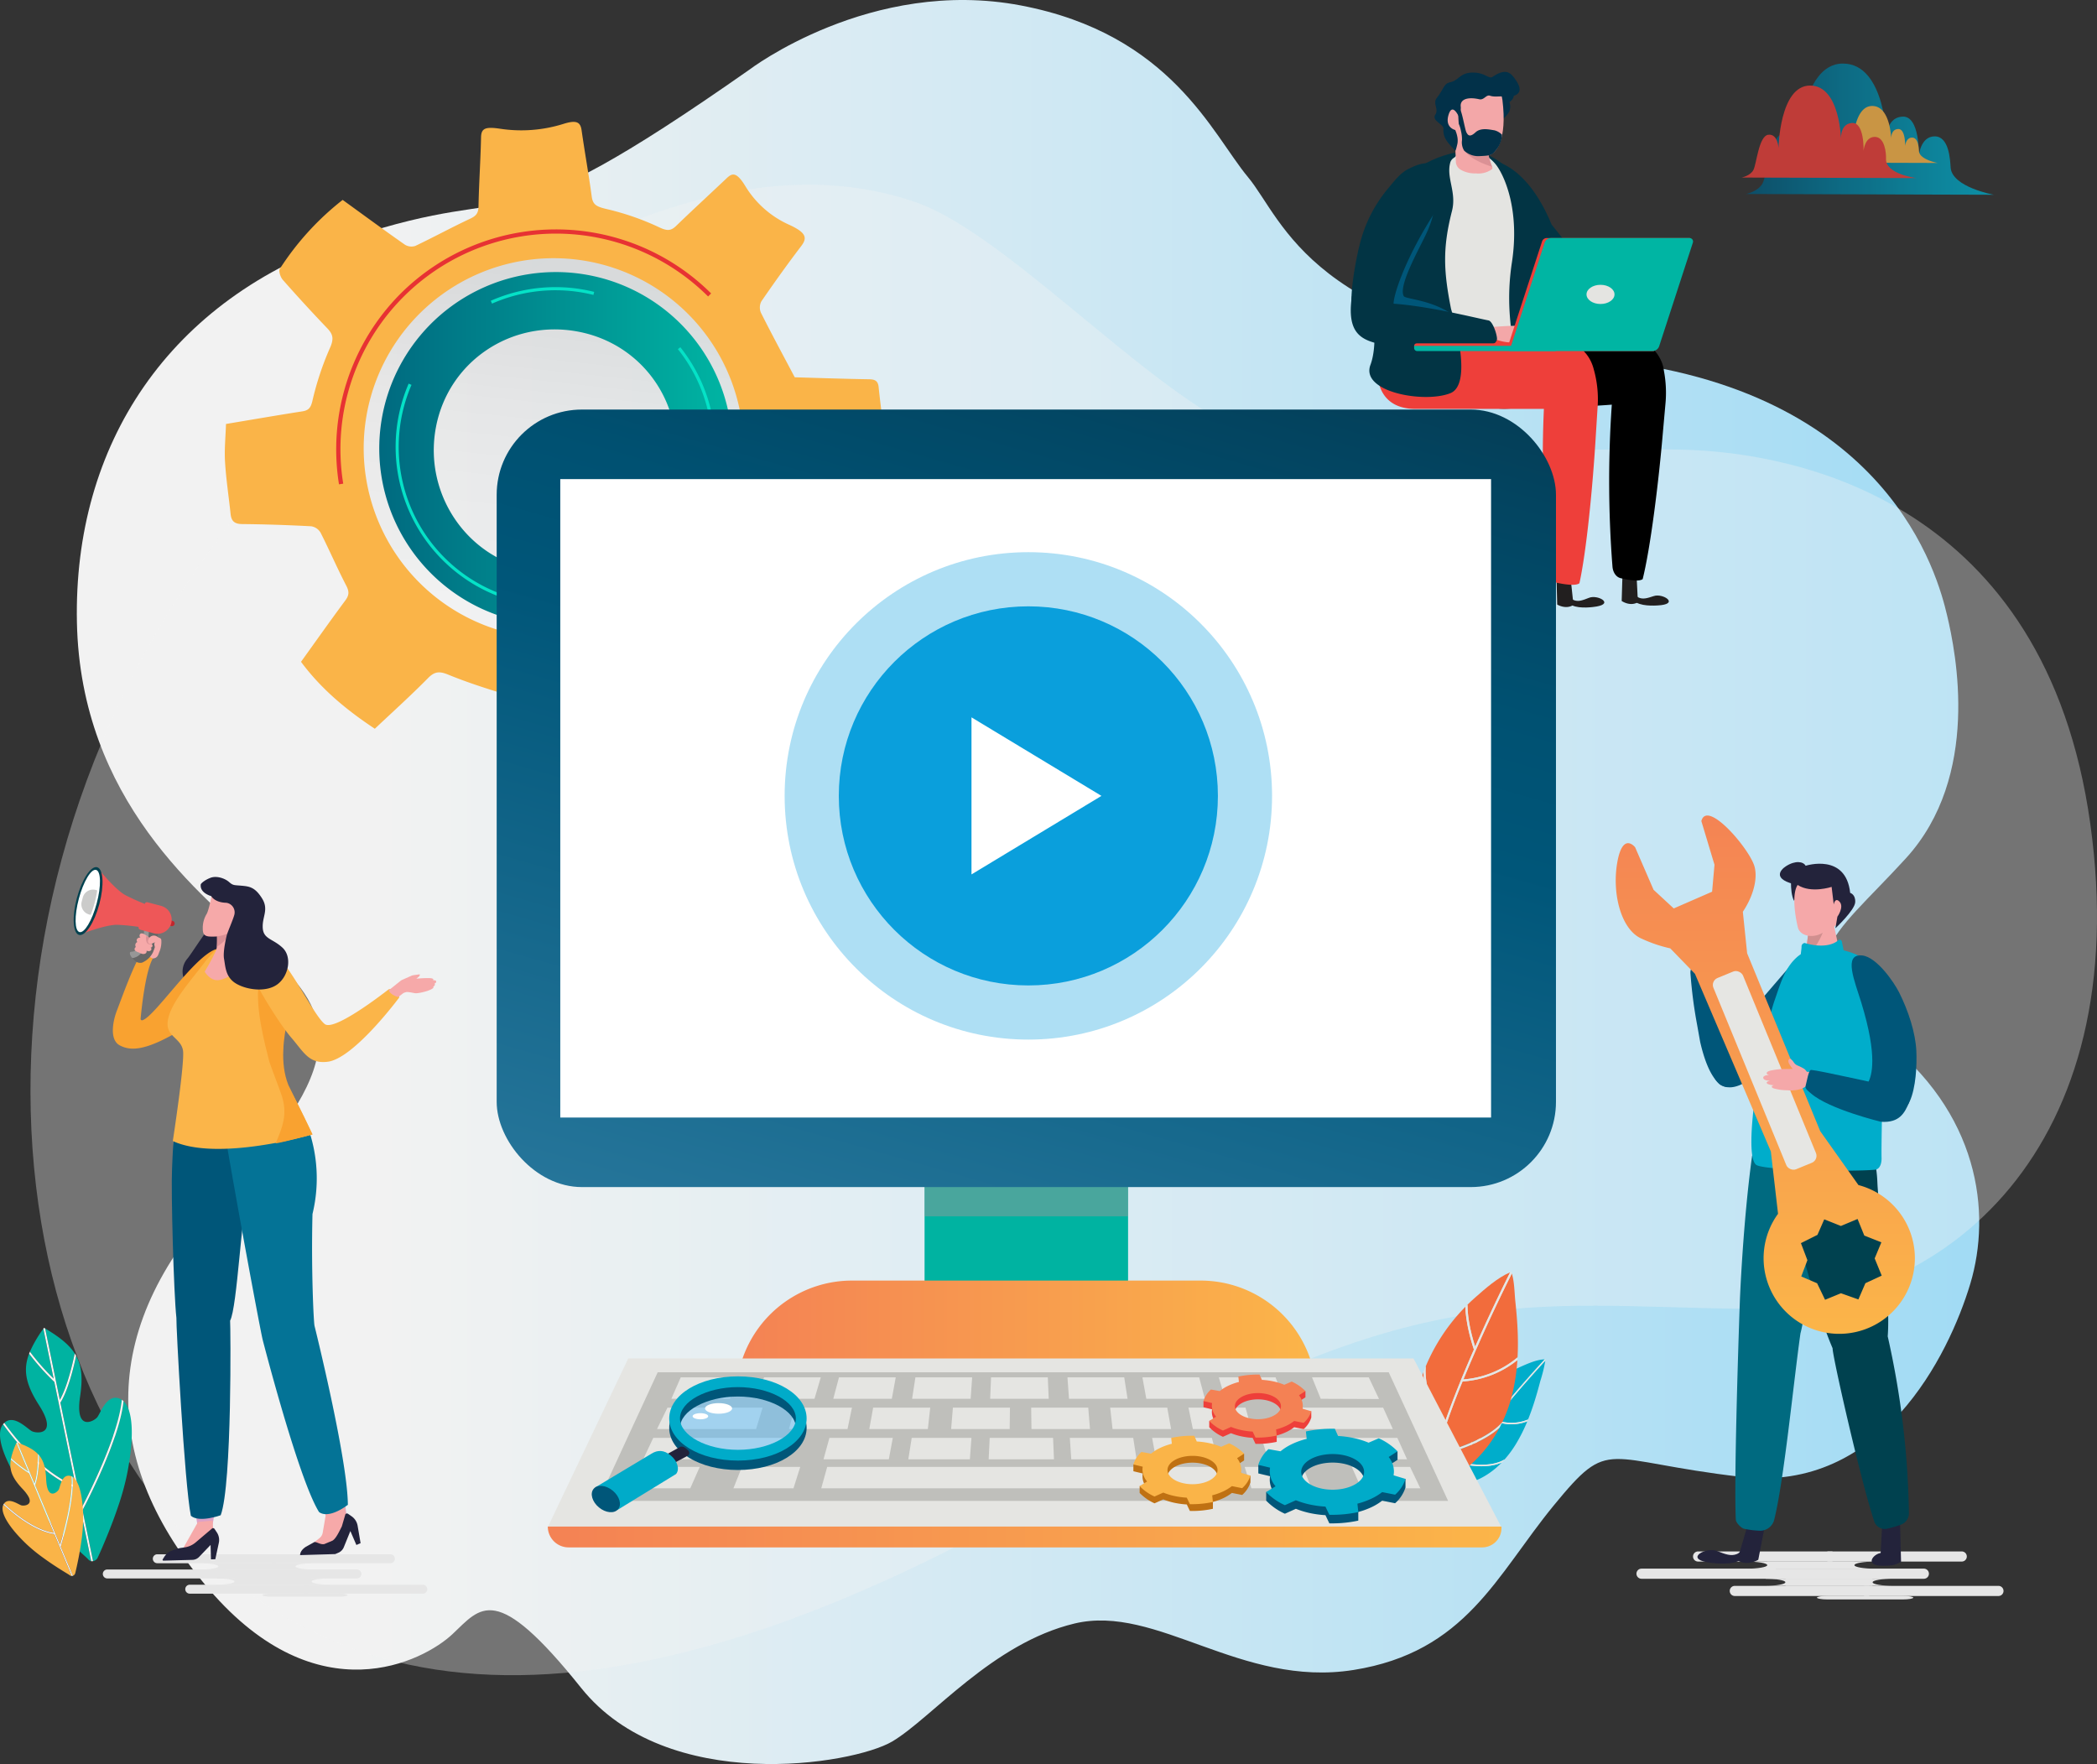 <svg xmlns="http://www.w3.org/2000/svg" xmlns:xlink="http://www.w3.org/1999/xlink" width="717.345" height="603.441" viewBox="0 0 717.345 603.441">
  <rect x="0" y="0" width="717.345" height="603.441" fill="#333333" stroke="none"/>
  <defs>
    <linearGradient id="linear-gradient" y1="0.5" x2="1" y2="0.5" gradientUnits="objectBoundingBox">
      <stop offset="0" stop-color="#f2f2f2"/>
      <stop offset="0.145" stop-color="#f2f2f2"/>
      <stop offset="1" stop-color="#a1dbf4"/>
    </linearGradient>
    <linearGradient id="linear-gradient-2" x1="0.5" y1="1" x2="0.5" gradientUnits="objectBoundingBox">
      <stop offset="0" stop-color="#fbb549"/>
      <stop offset="1" stop-color="#f48254"/>
    </linearGradient>
    <linearGradient id="linear-gradient-3" y1="0.5" x2="1" y2="0.5" gradientUnits="objectBoundingBox">
      <stop offset="0" stop-color="#005679"/>
      <stop offset="0.371" stop-color="#007b9c"/>
      <stop offset="0.781" stop-color="#009fbe"/>
      <stop offset="1" stop-color="#00adcb"/>
    </linearGradient>
    <linearGradient id="linear-gradient-4" y1="0.5" x2="1" y2="0.5" gradientUnits="objectBoundingBox">
      <stop offset="0.145" stop-color="#f2f2f2"/>
      <stop offset="0.255" stop-color="#e9e9e9"/>
      <stop offset="0.402" stop-color="#e6e6e6"/>
      <stop offset="0.586" stop-color="#dfdfdf"/>
      <stop offset="0.832" stop-color="#cecece"/>
      <stop offset="0.866" stop-color="#ccc"/>
    </linearGradient>
    <linearGradient id="linear-gradient-5" y1="0.5" x2="1" y2="0.5" gradientUnits="objectBoundingBox">
      <stop offset="0" stop-color="#006a80"/>
      <stop offset="1" stop-color="#00b5a3"/>
    </linearGradient>
    <linearGradient id="linear-gradient-6" x1="-0.841" y1="0.552" x2="0.24" y2="0.273" gradientUnits="objectBoundingBox">
      <stop offset="0.145" stop-color="#ee3f3a"/>
      <stop offset="0.186" stop-color="#dd3a35"/>
      <stop offset="0.265" stop-color="#b12e2b"/>
      <stop offset="0.377" stop-color="#6a1c19"/>
      <stop offset="0.514" stop-color="#090202"/>
      <stop offset="0.528"/>
    </linearGradient>
    <linearGradient id="linear-gradient-7" x1="0.752" y1="-0.146" x2="0.248" y2="1.146" gradientUnits="objectBoundingBox">
      <stop offset="0.008" stop-color="#053b52"/>
      <stop offset="0.12" stop-color="#034460"/>
      <stop offset="0.308" stop-color="#005172"/>
      <stop offset="0.441" stop-color="#005679"/>
      <stop offset="1" stop-color="#29789d"/>
    </linearGradient>
    <linearGradient id="linear-gradient-8" x1="1" y1="0.5" x2="0" y2="0.5" xlink:href="#linear-gradient-2"/>
    <clipPath id="clip-path">
      <rect width="166.737" height="166.737" fill="none"/>
    </clipPath>
    <linearGradient id="linear-gradient-9" y1="0.5" x2="1" y2="0.5" gradientUnits="objectBoundingBox">
      <stop offset="0" stop-color="#f48254"/>
      <stop offset="1" stop-color="#fbb549"/>
    </linearGradient>
  </defs>
  <g id="Group_5080" data-name="Group 5080" transform="translate(-178.673 -109.32)">
    <path id="Path_11594" data-name="Path 11594" d="M443.555,133.208s41.589-31.8,92.963-22.018,65.442,44.035,77.673,58.714,21.406,52.6,120.485,62.383S850.27,306.9,853.328,319.747s11.62,55.044-14.067,83.177-42.2,35.473-8.562,61.16,37.919,59.938,30.58,84.4-30.58,71.557-78.285,66.053-44.647-14.068-64.218,9.785-29.969,50.152-68.5,56.267S583,657.963,554.867,664.69s-48.928,32.415-62.383,40.366S415.422,723.4,386.065,686.708s-34.25-27.522-44.036-18.348-45.87,28.133-83.177-15.29-38.531-90.517,6.116-136.387,34.862-63,12.844-81.955-63-51.986-64.218-112.534,31.192-110.7,93.575-131.495S353.65,196.2,443.555,133.208Z" transform="translate(-8.609)" fill="url(#linear-gradient)"/>
    <path id="Path_11595" data-name="Path 11595" d="M295.844,270.314s43.272-36.962,84.741-56.794,80.233-26.144,114.49-14.424,89.249,75.726,122.6,82.036,100.067,1.8,139.732,2.7,124.407,18.03,139.732,128.013-48.681,166.777-119.9,165.875-111.786-10.818-220.867,54.992S324.692,739.995,246.262,656.155,167.831,392.016,295.844,270.314Z" transform="translate(-3.414 -20.702)" fill="#f5f5f5" opacity="0.336"/>
    <g id="Group_4986" data-name="Group 4986" transform="translate(213.843 641.007)">
      <g id="Group_4985" data-name="Group 4985">
        <path id="Path_11596" data-name="Path 11596" d="M267.524,825.157H226.9a1.532,1.532,0,0,1-1.531-1.531h0a1.531,1.531,0,0,1,1.531-1.531h40.629Z" transform="translate(-225.364 -816.891)" fill="#e6e6e6"/>
        <path id="Path_11597" data-name="Path 11597" d="M277.28,825.157h47.808a1.532,1.532,0,0,0,1.531-1.531h0a1.531,1.531,0,0,0-1.531-1.531H277.28Z" transform="translate(-238.175 -816.891)" fill="#e6e6e6"/>
        <path id="Path_11598" data-name="Path 11598" d="M277.956,821.41h32.639c-3.51,0-6.356-.483-6.356-1.079h0c0-.6,2.846-1.08,6.356-1.08H277.956Z" transform="translate(-238.342 -816.189)" fill="#e6e6e6"/>
        <path id="Path_11599" data-name="Path 11599" d="M302.077,821.41H269.439c3.509,0,6.355-.483,6.355-1.079h0c0-.6-2.846-1.08-6.355-1.08h32.638Z" transform="translate(-236.24 -816.189)" fill="#e6e6e6"/>
        <path id="Path_11600" data-name="Path 11600" d="M285.257,828.3h32.638c-3.509,0-6.355-.484-6.355-1.08h0c0-.6,2.846-1.079,6.355-1.079H285.257Z" transform="translate(-240.143 -817.888)" fill="#e6e6e6"/>
        <path id="Path_11601" data-name="Path 11601" d="M309.378,828.3H276.739c3.51,0,6.356-.484,6.356-1.08h0c0-.6-2.846-1.079-6.356-1.079h32.639Z" transform="translate(-238.041 -817.888)" fill="#e6e6e6"/>
        <path id="Path_11602" data-name="Path 11602" d="M290.237,818.248H249.608a1.531,1.531,0,0,1-1.531-1.531h0a1.531,1.531,0,0,1,1.531-1.531h40.629Z" transform="translate(-230.969 -815.186)" fill="#e6e6e6"/>
        <path id="Path_11603" data-name="Path 11603" d="M302.021,818.248H342.65a1.531,1.531,0,0,0,1.531-1.531h0a1.531,1.531,0,0,0-1.531-1.531H302.021Z" transform="translate(-244.28 -815.186)" fill="#e6e6e6"/>
        <path id="Path_11604" data-name="Path 11604" d="M304.974,832.071H264.345a1.531,1.531,0,0,1-1.531-1.531h0a1.531,1.531,0,0,1,1.531-1.531h40.629Z" transform="translate(-234.605 -818.597)" fill="#e6e6e6"/>
        <path id="Path_11605" data-name="Path 11605" d="M316.758,832.071h40.629a1.532,1.532,0,0,0,1.531-1.531h0a1.532,1.532,0,0,0-1.531-1.531H316.758Z" transform="translate(-247.916 -818.597)" fill="#e6e6e6"/>
        <path id="Path_11606" data-name="Path 11606" d="M323.788,833.028H301c-1.751,0-3.171.241-3.171.539h0c0,.3,1.42.539,3.171.539h22.787c1.751,0,3.17-.241,3.17-.539h0C326.959,833.269,325.539,833.028,323.788,833.028Z" transform="translate(-243.246 -819.589)" fill="#e6e6e6"/>
      </g>
    </g>
    <g id="Group_4988" data-name="Group 4988" transform="translate(738.473 640.035)">
      <g id="Group_4987" data-name="Group 4987">
        <path id="Path_11607" data-name="Path 11607" d="M969.553,825.174h-45.96a1.732,1.732,0,0,1-1.732-1.732h0a1.732,1.732,0,0,1,1.732-1.732h45.96Z" transform="translate(-921.861 -815.823)" fill="#e6e6e6"/>
        <path id="Path_11608" data-name="Path 11608" d="M980.589,825.174h54.082a1.731,1.731,0,0,0,1.732-1.732h0a1.732,1.732,0,0,0-1.732-1.732H980.589Z" transform="translate(-936.353 -815.823)" fill="#e6e6e6"/>
        <path id="Path_11609" data-name="Path 11609" d="M981.354,820.938h36.921c-3.97,0-7.189-.547-7.189-1.222h0c0-.675,3.219-1.221,7.189-1.221H981.354Z" transform="translate(-936.541 -815.03)" fill="#e6e6e6"/>
        <path id="Path_11610" data-name="Path 11610" d="M1008.64,820.938H971.719c3.97,0,7.189-.547,7.189-1.222h0c0-.675-3.219-1.221-7.189-1.221h36.921Z" transform="translate(-934.164 -815.03)" fill="#e6e6e6"/>
        <path id="Path_11611" data-name="Path 11611" d="M989.612,828.727h36.921c-3.97,0-7.19-.548-7.19-1.222h0c0-.675,3.219-1.222,7.19-1.222H989.612Z" transform="translate(-938.579 -816.952)" fill="#e6e6e6"/>
        <path id="Path_11612" data-name="Path 11612" d="M1016.9,828.727H979.977c3.97,0,7.19-.548,7.19-1.222h0c0-.675-3.219-1.222-7.19-1.222H1016.9Z" transform="translate(-936.202 -816.952)" fill="#e6e6e6"/>
        <path id="Path_11613" data-name="Path 11613" d="M995.247,817.36h-45.96a1.733,1.733,0,0,1-1.733-1.732h0a1.733,1.733,0,0,1,1.733-1.732h45.96Z" transform="translate(-928.201 -813.895)" fill="#e6e6e6"/>
        <path id="Path_11614" data-name="Path 11614" d="M1008.576,817.36h45.961a1.733,1.733,0,0,0,1.732-1.732h0a1.733,1.733,0,0,0-1.732-1.732h-45.961Z" transform="translate(-943.259 -813.895)" fill="#e6e6e6"/>
        <path id="Path_11615" data-name="Path 11615" d="M1011.917,833H965.957a1.731,1.731,0,0,1-1.732-1.732h0a1.732,1.732,0,0,1,1.732-1.732h45.961Z" transform="translate(-932.315 -817.753)" fill="#e6e6e6"/>
        <path id="Path_11616" data-name="Path 11616" d="M1025.247,833h45.96a1.732,1.732,0,0,0,1.732-1.732h0a1.733,1.733,0,0,0-1.732-1.732h-45.96Z" transform="translate(-947.372 -817.753)" fill="#e6e6e6"/>
        <path id="Path_11617" data-name="Path 11617" d="M1033.2,834.079h-25.777c-1.981,0-3.587.273-3.587.609h0c0,.337,1.606.609,3.587.609H1033.2c1.981,0,3.587-.273,3.587-.609h0C1036.786,834.352,1035.18,834.079,1033.2,834.079Z" transform="translate(-942.089 -818.875)" fill="#e6e6e6"/>
      </g>
    </g>
    <g id="Group_4993" data-name="Group 4993" transform="translate(203.876 405.938)">
      <path id="Path_11618" data-name="Path 11618" d="M247.921,534.818s1.03.094,1.1.835a8.92,8.92,0,0,1-.544,3.79c-.545,1.157-.508,2.464-2.565,2.584s-5.759-1.69-5.767-2.514,1.642-2.853,1.642-2.853l1.016-1.449S245.476,532.761,247.921,534.818Z" transform="translate(-219.044 -510.73)" fill="#f6a9a9"/>
      <path id="Path_11619" data-name="Path 11619" d="M259.9,682.579c-.362,7.088-.87,15.957-.008,23.658a37.1,37.1,0,0,0-.213,4.522s4.518,52.05,6.574,62.069c2.175,1.591,5.091-.748,5.091-.748,1.787-9.943,5.486-35.521,5.149-53.048,0-.044,0-.088,0-.133l-.109-8.124a37.521,37.521,0,0,0-.258-3.922C278.435,702.594,260.134,677.936,259.9,682.579Z" transform="translate(-223.8 -547.252)" fill="#dca1c8"/>
      <path id="Path_11620" data-name="Path 11620" d="M258.747,619.3c-1.789,4.831-1.716,10.805-1.968,15.746-.384,7.541.573,42.74,1.491,50.934-.168,1.532,2.763,57.033,4.95,67.694,2.863,2.5,10.2-.179,10.2-.179,3.936-10.5,3.38-65.22,3.22-66.56,2.459-4.533,3.887-37.365,6.442-47,.212-.8.275-17.3.477-18.131C273.078,619.521,269,622.378,258.747,619.3Z" transform="translate(-223.128 -531.779)" fill="#005679"/>
      <path id="Path_11621" data-name="Path 11621" d="M268.6,530.038c-1.986,2.8-4.424,6.59-5.326,7.674a6.815,6.815,0,0,0-1.445,6.319c.9,2.8,6.861,5.326,10.653,4.153s9.118-3.791,9.479-10.111-.27-18.6-.27-18.6l-4.243-2.8S270.589,527.24,268.6,530.038Z" transform="translate(-224.326 -506.457)" fill="#23233b"/>
      <path id="Path_11622" data-name="Path 11622" d="M239.944,541.4c-.2.284,3.686,2.125,3.62,2.242-2.458,4.334-3.823,16.939-4.142,20.53a.482.482,0,0,0,.582.551c4.1-1.082,17.486-21.55,25.023-24.259,1.758-.632,3.074,11.668,2.857,12.013-2.2,3.51-8.047,11.338-11.58,13.609-14.955,9.611-20.275,9.094-23.891,7.288-4.05-2.023-2.18-9.184-1.186-11.756C232.9,557.291,237.147,545.287,239.944,541.4Z" transform="translate(-216.522 -512.322)" fill="#f9a230"/>
      <g id="Group_4989" data-name="Group 4989" transform="translate(30.408 223.525)">
        <path id="Path_11623" data-name="Path 11623" d="M271.859,799.86l.323,5.656-10.676,4.309,5.34-9.483Z" transform="translate(-254.724 -799.86)" fill="#f6a9a9"/>
        <path id="Path_11624" data-name="Path 11624" d="M252.807,814.442l9.9-.273a3.309,3.309,0,0,0,2.3-1.017l3.919-4.086.136,4.927,1.485-.041,1.2-5.6a4.7,4.7,0,0,0-.685-3.594l-.786-1.179a.59.59,0,0,0-.873-.122l-5.573,4.736a7.5,7.5,0,0,1-3.776,1.707l-1.174.171a10.722,10.722,0,0,0-2.456.663l-1.5.6a4.406,4.406,0,0,0-.69.492,5.364,5.364,0,0,0-1.113,1.263l-.569.9A.3.3,0,0,0,252.807,814.442Z" transform="translate(-252.502 -800.713)" fill="#23233b"/>
      </g>
      <path id="Path_11625" data-name="Path 11625" d="M314.052,712.22a39.292,39.292,0,0,1,1.931,5.561l2.181,8.187c.012.046.023.09.032.136,3.569,17.741,7.7,41.217,8.732,52.177,0,0-3.61,1.832-6.131.76-4.556-9.626-21.054-57.157-21.054-57.157a36.044,36.044,0,0,1-1.286-9.663Z" transform="translate(-233.433 -554.709)" fill="#dca1c8"/>
      <g id="Group_4990" data-name="Group 4990" transform="translate(77.441 218.562)">
        <path id="Path_11626" data-name="Path 11626" d="M330.742,793.271l1.242,6.888-6.8,7.89-7.89.118,4.934-3.977a2.918,2.918,0,0,0,1.044-1.78l1.322-7.748Z" transform="translate(-315.524 -793.271)" fill="#f6a9a9"/>
        <path id="Path_11627" data-name="Path 11627" d="M326.982,810.546l1.077-.464a3.486,3.486,0,0,0,1.851-1.891l2.243-5.532,2.057,4.772,1.438-.62-1.012-5.953a4.958,4.958,0,0,0-2.074-3.252l-1.229-.847a.622.622,0,0,0-.9.221l-1.213,4.131c-.7,1.312-1.906,4.1-3.192,4.846l-2.748,1.152c-1.271.325-2.6-.768-3.428-.679l-2.9,1.6c-1.6,1.064-1.95,2.068-2.01,2.867Z" transform="translate(-314.943 -794.104)" fill="#23233b"/>
      </g>
      <path id="Path_11628" data-name="Path 11628" d="M307.5,616.381a51.7,51.7,0,0,1,3.066,33.341c-.484,18.966.4,37.154.7,38.292,0,0,11.279,45.266,11.4,61.191,0,0-6.262,5.01-9.841,2.5-6.978-11.033-19.264-58.807-19.264-58.807-.979-3.677-13.645-72.557-13.6-75.626Z" transform="translate(-228.871 -531.06)" fill="#047396"/>
      <path id="Path_11629" data-name="Path 11629" d="M304.32,603.329s-32.315,9.409-47.754,2.252c0,0,4.131-26.855,3.487-30.954s-5.4-4.771-5.286-9.185c.163-6.431,8.314-15.036,13.093-21.538.581-.775,4.067-4.444,4.365-4.7a23.062,23.062,0,0,1,7.992-.447c6.978.895,11.765,2.729,14.807,6.844,2.868,7.694-2.062,23.678-.656,38.708C298.423,590.275,304.32,603.329,304.32,603.329Z" transform="translate(-222.653 -511.871)" fill="#fbb549"/>
      <path id="Path_11630" data-name="Path 11630" d="M299.575,581.446c-1.073-4.354-5.278-19.413-3.191-27.584,2.117-2.569,7.709,1.118,8.6,3.921.514.548,1.029,6.709.805,10.511-1.029,4.921-2.609,14.076.432,21.65,2.8,5.666,8.268,16.931,8.268,16.931s-10.766,2.87-12.622,3.049c2.266-5.368,4.325-10.013,1.909-16.848C302.342,589.01,299.913,582.89,299.575,581.446Z" transform="translate(-232.781 -515.419)" fill="#f9a230"/>
      <path id="Path_11631" data-name="Path 11631" d="M295.959,544.132s2.729-2.423,6.664.527,11.944,19.393,15.432,22.053c3.168,2.416,18.89-9.6,21.742-11.819a.725.725,0,0,1,.893,0l2.586,2.016a.624.624,0,0,1,.114.87c-2.416,3.189-16.111,20.811-24.381,21.814-6.4.776-8.126-3.271-12.406-8.231s-11.943-17.632-13.13-21.082S295.959,544.132,295.959,544.132Z" transform="translate(-232.146 -513.001)" fill="#fbb549"/>
      <path id="Path_11632" data-name="Path 11632" d="M358.476,559.59l1.439-1.128a2.87,2.87,0,0,1,1.769-.6,22.819,22.819,0,0,1,2.34.376c1.108.263,4.254-.675,4.637-.831.46-.187,2.289-.816,1.786-1.4.655-.329.649-.848.416-.994.323-.191.662-.352.577-.82s-1.072-.326-1.072-.326.728-.736-1.431-.763c-1.933-.025-4.265.188-4.265.188l.612-.493c.463-.282.8-1,.4-.969l-1.9.258a3.25,3.25,0,0,0-.871.247l-3.223,1.427-.29.176-4.168,3.337S355.6,558.775,358.476,559.59Z" transform="translate(-247.445 -515.132)" fill="#f6a9a9"/>
      <path id="Path_11633" data-name="Path 11633" d="M273.98,514.572s-1.118,5.964-1.931,7.228a9.187,9.187,0,0,0-1.29,4.939c.021,1.665.313,2.721,2.744,2.743,2.714.024,2.157-.1,2.157-.1a19.034,19.034,0,0,1-.27,4.694,81.167,81.167,0,0,1-3.973,7.4s1.9,3.341,4.875,2.889,6.771-3.34,6.771-3.34l.632-22.479s-5.236-5.236-6.32-4.875S273.98,514.572,273.98,514.572Z" transform="translate(-226.599 -505.712)" fill="#f6a9a9"/>
      <path id="Path_11634" data-name="Path 11634" d="M282.277,532.361a16,16,0,0,1-5.077,5.211s-.023-1.521,0-3.552A13.722,13.722,0,0,0,282.277,532.361Z" transform="translate(-228.186 -510.327)" fill="#db9195"/>
      <path id="Path_11635" data-name="Path 11635" d="M278.768,527.434s-1.445,5.537-.963,8.185.481,6.259,4.093,8.426,10.351,3.13,14.2.241,5.056-9.389,1.685-12.518-6.5-2.889-6.74-6.741,2.166-6.259-.241-10.111-4.333-4.092-6.982-4.333-2.889-.03-4.333-1.294-4.243-2.167-6.229-1.445-3.431,1.986-3.431,2.347-.451,2.618,3.612,3.973c0,0,1.128,2.166,5.145,2.257a3.308,3.308,0,0,1,2.753,4.062C280.844,522.333,279.129,526.125,278.768,527.434Z" transform="translate(-226.366 -504.214)" fill="#23233b"/>
      <g id="Group_4992" data-name="Group 4992" transform="translate(0)">
        <path id="Rectangle_818" data-name="Rectangle 818" d="M.913,0h.914a.141.141,0,0,1,.141.141V1.686a.141.141,0,0,1-.141.141H.914A.914.914,0,0,1,0,.913v0A.913.913,0,0,1,.913,0Z" transform="translate(34.278 20.406) rotate(-165.038)" fill="#c0272d"/>
        <path id="Path_11636" data-name="Path 11636" d="M231.033,513.222a74.784,74.784,0,0,0,7.671,3.394l-.948,3.549-.14.524-.948,3.549a74.637,74.637,0,0,0-8.341-.884c-3.71-.1-11.354,2.76-11.354,2.76L219.7,515.9l.139-.524,2.729-10.212S227.769,511.455,231.033,513.222Z" transform="translate(-213.327 -503.617)" fill="#ee5758"/>
        <path id="Path_11637" data-name="Path 11637" d="M220.907,515.755c-1.708,6.392-4.812,11.114-6.934,10.547s-2.458-6.208-.749-12.6,4.812-11.114,6.934-10.547S222.614,509.363,220.907,515.755Z" transform="translate(-212.132 -503.109)" fill="#00414f"/>
        <path id="Path_11638" data-name="Path 11638" d="M220.226,515.819c-1.569,5.873-4.208,10.269-5.893,9.819s-1.78-5.576-.211-11.449,4.208-10.268,5.893-9.818S221.8,509.947,220.226,515.819Z" transform="translate(-212.348 -503.412)" fill="#fff"/>
        <g id="Group_4991" data-name="Group 4991" transform="translate(2.627 7.704)">
          <path id="Path_11639" data-name="Path 11639" d="M215.743,517.418l.374-1.4a3.617,3.617,0,0,1,4.428-2.56l.505.135a37.024,37.024,0,0,1-2.241,8.387l-.505-.135A3.617,3.617,0,0,1,215.743,517.418Z" transform="translate(-215.62 -513.336)" fill="#cbcbca"/>
        </g>
        <path id="Path_11640" data-name="Path 11640" d="M247.321,532.442a26.929,26.929,0,0,1-1.784,6.664,7.318,7.318,0,0,1-3.713,3.517,2.671,2.671,0,0,1-1.911-.251,6.622,6.622,0,0,1-2.14-2.41c-.322-.8-.191-1.1.863-1.14s4.088-2.361,3.817-8.021Z" transform="translate(-218.421 -509.942)" fill="#676767"/>
        <path id="Path_11641" data-name="Path 11641" d="M244.134,531.427a1.972,1.972,0,0,1-.008.783,13,13,0,0,1-.669,3.851,11.544,11.544,0,0,1-1.952,3.273,4.565,4.565,0,0,1-2.737,1.7.375.375,0,0,1-.438-.154,2.534,2.534,0,0,1-.713-1.549c.044-.477.649-.495,1.017-.508,1.054-.038,4.088-2.361,3.817-8.021l.987.333a2.569,2.569,0,0,1,.624.2A.237.237,0,0,1,244.134,531.427Z" transform="translate(-218.421 -509.942)" fill="#979797"/>
        <path id="Rectangle_819" data-name="Rectangle 819" d="M4.851,0H9.7a.749.749,0,0,1,.749.749v8.2A.749.749,0,0,1,9.7,9.7H4.851A4.851,4.851,0,0,1,0,4.851v0A4.851,4.851,0,0,1,4.851,0Z" transform="translate(32.12 23.905) rotate(-165.04)" fill="#ee5758"/>
      </g>
      <path id="Path_11642" data-name="Path 11642" d="M245.347,535.246a1.316,1.316,0,0,1,.495.76c.033.307-.272.651-.557.53a1.12,1.12,0,0,1,.638.871c.015.376-.364.755-.72.633a.573.573,0,0,1,.311.757.89.89,0,0,1-.73.492,2.126,2.126,0,0,1-.9-.142.865.865,0,0,1-.475,1,1.6,1.6,0,0,1-1.184.023c-.386-.122-.741-.324-1.116-.477a3.112,3.112,0,0,1-1.067-.548.744.744,0,0,1-.063-1.065c.065-.052.146-.092.179-.168a.414.414,0,0,0-.054-.309,1.129,1.129,0,0,1,.65-1.437.817.817,0,0,1-.057-1.119,1.308,1.308,0,0,1,1.129-.4.812.812,0,0,1-.283-.975C242.2,532.2,244.767,534.7,245.347,535.246Z" transform="translate(-218.954 -510.538)" fill="#f6a9a9"/>
      <path id="Path_11643" data-name="Path 11643" d="M247.362,536.337c-.084.019-.249.433-.3.5a.667.667,0,0,1-.434.338,1.191,1.191,0,0,1-1.411-.685,3.17,3.17,0,0,1-.072-2.214c0-.008,0-.014.006-.02a15.347,15.347,0,0,1,1.67,1.271,1.322,1.322,0,0,1,.534.734A.532.532,0,0,1,247.362,536.337Z" transform="translate(-220.239 -510.794)" fill="#db9195"/>
      <path id="Path_11644" data-name="Path 11644" d="M246.024,535.56a1.461,1.461,0,0,0-.153.8.771.771,0,0,0,.471.628,1.016,1.016,0,0,0,.432.029,2.993,2.993,0,0,0,1.656-.714c.081-.07-.882.483-.038,2.071a.827.827,0,0,0,1.308-.807,10.822,10.822,0,0,1,.292-1.458.884.884,0,0,0-.148-.821,2.6,2.6,0,0,0-.649-.574A1.958,1.958,0,0,0,246.024,535.56Z" transform="translate(-220.455 -510.787)" fill="#f6a9a9"/>
    </g>
    <g id="Group_4999" data-name="Group 4999" transform="translate(731.39 388.307)">
      <g id="Group_4994" data-name="Group 4994" transform="translate(27.949 241.465)">
        <path id="Path_11645" data-name="Path 11645" d="M977.371,800.3l-2.534,13.086s-3.8,2.367-7.188.154l3.45-11.708S977.567,800.024,977.371,800.3Z" transform="translate(-954.026 -800.27)" fill="#23233b"/>
        <path id="Path_11646" data-name="Path 11646" d="M966.518,809.221s-1.462,3.64-3.5,4.43-3.871.069-6.755-1.055c-3.732-1.454-10.969,2.513-3.327,3.858,1.13.2,7.419,1.165,10.878-.52,1.684-.82,3.062-3.48,2.827-4.358Z" transform="translate(-949.564 -802.479)" fill="#23233b"/>
      </g>
      <g id="Group_4996" data-name="Group 4996" transform="translate(87.539 241.961)">
        <g id="Group_4995" data-name="Group 4995">
          <path id="Path_11647" data-name="Path 11647" d="M1039.34,800.955l.344,13.259s-3.666,2.563-7.17.531l.643-11.93S1039.521,800.671,1039.34,800.955Z" transform="translate(-1029.622 -800.929)" fill="#23233b"/>
          <path id="Path_11648" data-name="Path 11648" d="M1033.037,814.743c-2.438-1.131-7.149,3.419-2.16,4.114.739.1,4.843.536,7.095-1.431C1039.068,816.47,1034.922,815.618,1033.037,814.743Z" transform="translate(-1028.675 -804.293)" fill="#23233b"/>
        </g>
      </g>
      <path id="Path_11649" data-name="Path 11649" d="M968.339,682.349c0-.041,1-26.109,4.163-49.226,1.583-3.808,18.305-3.3,18.307-3.3,5.994,3,6.54,13.832,5.344,20.21-1.3,6.939-5.115,36.441-7.107,43.86-2.286,16-5.627,50.384-8.959,63.67a4.945,4.945,0,0,1-5.224,3.8,28.955,28.955,0,0,1-5.2-.673c-.942-.284-2.669-2.028-2.722-3.048C966.291,745.341,967.674,700.676,968.339,682.349Z" transform="translate(-925.861 -516.74)" fill="#006a80"/>
      <path id="Path_11650" data-name="Path 11650" d="M988.7,635.558c-2.336-10.509,24.381-10.084,24.382-10.084,1.75.5,7.113,1.938,7.656,15.7.349,8.853,4.621,39.028,3.533,52.646a294.257,294.257,0,0,1,7.251,60.3,4.149,4.149,0,0,1-2.609,4.077,39.415,39.415,0,0,1-5.016,1.481,3.846,3.846,0,0,1-4.3-2.751c-4.567-13.763-14.3-56.629-14.179-59.035-4.049-9.367-7.527-22.539-10.219-31.974C992.775,657.421,991.3,647.229,988.7,635.558Z" transform="translate(-931.237 -515.672)" fill="#00414f"/>
      <path id="Path_11651" data-name="Path 11651" d="M952.136,532.034a6.153,6.153,0,0,0-.511,1.928l0,.01c-.159-.917-.342-1.95-.437-2.395a28.169,28.169,0,0,0-1.058-3.441c-.212-.44-.612-1.308-1.126-1.2-.361.074-.451.584-.468.983a5.885,5.885,0,0,0-.264-1.008c-.212-.44-.524-1.012-1.039-.907s-.7.89-.686,1.183a8.122,8.122,0,0,0,.054,1.359c-.016-.053-.031-.1-.044-.13-.153-.354-.408-1.021-.817-.956s-.51,1.033-.509,1.264c-.01.188-.021.682,0,1.343-.118-.306-.3-.672-.583-.643-.358.036-.493.853-.5,1.05a17.968,17.968,0,0,0,.166,4.626.1.1,0,0,0-.006.022,8.677,8.677,0,0,0,.343,2.126,9.733,9.733,0,0,0,1.231,2.968,12.285,12.285,0,0,0,1.2,1.353l.172.769,4.583-.645-.1-.833a2.074,2.074,0,0,1,.351-.591,2.987,2.987,0,0,0,.457-.623,8.027,8.027,0,0,0,.923-3.262c.105-.823-.213-3.877-.2-4.383C953.267,531.471,952.833,531.037,952.136,532.034Z" transform="translate(-920.257 -491.124)" fill="#f5a8a9"/>
      <path id="Path_11652" data-name="Path 11652" d="M985.763,543.75c2.04.832,3.59,11.564,2.679,13.869C986.8,561.778,978.2,576.11,978.2,576.11c-12.993,17.846-19.569,11.137-19.569,11.137-3.4-3.2-3.137-7.348,4.206-16.857Z" transform="translate(-923.334 -495.506)" fill="#005679"/>
      <path id="Path_11653" data-name="Path 11653" d="M949.042,546.345l1.826-.357a3.8,3.8,0,0,1,4.215,3.194,82.361,82.361,0,0,0,4.569,14.966l.037.078,2.336,5.416c3.507,8.128,5.354,15.686.479,18.138,0,0-7.822,7.146-12.788-14.266l-1.043-5.853c-.005-.029-.008-.057-.014-.087a155.866,155.866,0,0,1-2.263-17.428A3.508,3.508,0,0,1,949.042,546.345Z" transform="translate(-920.831 -496.044)" fill="#005679"/>
      <g id="Group_4997" data-name="Group 4997" transform="translate(56.145 15.926)">
        <path id="Path_11654" data-name="Path 11654" d="M992.241,504.582s-.809,6.7.812,9.968c0,0,5.511-4.7,5.295-7.214S993.616,500.589,992.241,504.582Z" transform="translate(-988.241 -501.362)" fill="#23233b"/>
        <path id="Path_11655" data-name="Path 11655" d="M1007.2,524.214l1.293,5.923-.892,3.112c-1.417,1.276-11.268,8.921-11.329,6.321l1.445-7.946.517-4.356s-2.847-.328-3.473-2.875c-.685-2.785-2.47-11.93.3-14.941a6.028,6.028,0,0,1,3.7-2.752s5.952-2.5,8.434,1.764a20,20,0,0,1,2.957,8.441C1010.384,518.549,1008.552,523.311,1007.2,524.214Z" transform="translate(-988.617 -502.11)" fill="#f5a8a9"/>
        <path id="Path_11656" data-name="Path 11656" d="M1005.42,515.321l-.719-6s-7.01,2.32-11.576-.637c-8.957-1.831-6.006-5.171-4.049-6.432,3.213-2.071,5.952-1.625,6.733-.162,0,0,13.779-4.477,15.237,9.282,0,0,1.892.493,1.719,3.217s-6.766,8.879-6.766,8.879l.672-3.951s2.365-3.287.783-5.075S1005.42,515.321,1005.42,515.321Z" transform="translate(-986.997 -500.845)" fill="#23233b"/>
        <path id="Path_11657" data-name="Path 11657" d="M999.41,533.918l-1.048,7.868a24.778,24.778,0,0,0,6.1-8.887A7.277,7.277,0,0,1,999.41,533.918Z" transform="translate(-989.801 -508.754)" fill="#d08f8f"/>
      </g>
      <path id="Path_11658" data-name="Path 11658" d="M1016.955,548.074c-2.105-5.688-7.948-7.46-11.339-8.355L1005,536.71a.746.746,0,0,0-1.235-.416c-1.787,1.646-5.862,2.616-11.484.917a1.212,1.212,0,0,0-1.06,1.325c0,.379-.134,1.476-.274,2.521-.068.042-.136.084-.2.128-5.123,3.71-6.65,9.72-8.735,15.621-3.584,10.148-11.607,54-6.046,56.452,4,1.766,31.8,2.238,40.276,1.531,2.523-.211,2.352-3.967,2.352-3.967C1018.368,603.012,1020.08,556.522,1016.955,548.074Z" transform="translate(-927.661 -493.618)" fill="#00adcb"/>
      <path id="Path_11659" data-name="Path 11659" d="M1023.23,543.229c-6.668-.728-2.556,8.906-.374,16,5.878,19.107,3.432,25.233,2.49,27.254-1.17,2.511,2.545,12.492,3.854,12.613,4.55.418,9.007-3.221,10.228-5.884,2.149-4.686,2.524-12.387,2.291-17.368-.29-6.169-2.716-13.68-5.9-20C1034.06,552.349,1028.17,543.769,1023.23,543.229Z" transform="translate(-938.894 -495.368)" fill="#005679"/>
      <g id="Group_4998" data-name="Group 4998">
        <path id="Path_11660" data-name="Path 11660" d="M964.973,640.932A25.871,25.871,0,1,0,995.478,606.1l-13.071-18.437-25-60.843-1.469-14.211c3.859-5.781,5.249-12.021,3.808-16.038-2.264-6.309-16.093-22.344-18-14.978l4.493,14.936-.818,9.221L932.3,511.474l-6.9-6.378-6.3-14.523s-4.235-5.5-6.113,5.144,1.292,23.162,8.442,26.147a47.984,47.984,0,0,0,9.68,3.272l8.44,8.7,25.964,60.778,2.462,21.316A25.826,25.826,0,0,0,964.973,640.932Zm10.947-3.566,2.1-5.566-2.215-5.832,5.652-2.828,2.327-5.314,5.694,2.271,5.705-2.388,2.3,5.671,5.84,2.307-2.292,5.505,2.409,5.893-5.581,2.59-2.4,5.553-5.967-2.116-5.432,2.233L981.35,639.7Z" transform="translate(-912.459 -479.702)" fill="url(#linear-gradient-2)"/>
        <rect id="Rectangle_820" data-name="Rectangle 820" width="10.957" height="70.733" rx="2.559" transform="translate(69.457 117.8) rotate(157.659)" fill="#e6e6e3"/>
      </g>
      <path id="Path_11661" data-name="Path 11661" d="M988.562,590.141c-.2.055-.981.532-.139,1.918s1.154,1.562,1.154,1.562-3.209.022-4.1.068a27.64,27.64,0,0,0-3.509.491c-.46.137-1.366.39-1.344.906.015.363.5.53.882.609a5.723,5.723,0,0,0-1.021.1c-.459.137-1.064.351-1.043.867s.755.82,1.042.852a8.125,8.125,0,0,0,1.329.16,1.219,1.219,0,0,0-.133.023c-.368.093-1.057.237-1.057.645s.924.657,1.149.692c.182.038.661.127,1.3.212-.315.067-.7.182-.716.465-.02.354.752.612.942.654a17.7,17.7,0,0,0,4.521.56.065.065,0,0,0,.02.009,8.518,8.518,0,0,0,2.12,0,9.57,9.57,0,0,0,3.076-.734,12.016,12.016,0,0,0,1.5-.954l.774-.047.088-4.554-1.031-.042a4.412,4.412,0,0,0-.875-.985,15.432,15.432,0,0,0-2.049-1.058,3.065,3.065,0,0,1-1.56-1.195C989.5,590.726,988.764,590.086,988.562,590.141Z" transform="translate(-928.988 -506.953)" fill="#f5a8a9"/>
      <path id="Path_11662" data-name="Path 11662" d="M1000.523,603.274c-.6-.528-2.121-1.606-1.89-2.455.481-1.766,1.051-5.672,1.945-5.6,3.121.249,19.675,4.113,28.373,5.8,4.54.627,5.493,4.5,5.071,5.455-1.458,3.3-3.121,6.949-9.6,6.477C1024.424,612.949,1006.679,608.68,1000.523,603.274Z" transform="translate(-933.717 -508.206)" fill="#005679"/>
    </g>
    <g id="Group_5007" data-name="Group 5007" transform="translate(178.673 563.576)">
      <g id="Group_5006" data-name="Group 5006">
        <g id="Group_5000" data-name="Group 5000" transform="translate(10.234 0.261)">
          <path id="Path_11663" data-name="Path 11663" d="M192.259,720.6a42.858,42.858,0,0,1,4.6-7.862l3.521,17.1A81.545,81.545,0,0,1,192.259,720.6Z" transform="translate(-192.259 -712.735)" fill="#00b3a1"/>
        </g>
        <g id="Group_5001" data-name="Group 5001" transform="translate(20.664 9.533)">
          <path id="Path_11664" data-name="Path 11664" d="M206.106,741.084c2.512-4.03,4.348-11.18,5.383-16.04,1.943,3.525,2.276,7.764,1.358,13.885-1.833,12.215,4.7,8.542,5.845,7.159s3.278-8.25,7.761-6.357a4,4,0,0,1,.658.362c-1.088,12.015-11.369,32.368-13.644,36.749Z" transform="translate(-206.106 -725.044)" fill="#00b3a1"/>
        </g>
        <g id="Group_5002" data-name="Group 5002" transform="translate(1.469 8.823)">
          <path id="Path_11665" data-name="Path 11665" d="M205.039,769.231c-2.084-.653-12.125-4.54-24.416-21.467,3.306-3.1,7.884,2.074,9.458,2.853,1.609.8,9.073,1.485,2.416-8.921-4.525-7.074-5.527-11.936-3.389-17.593a80.738,80.738,0,0,0,8.628,9.656Z" transform="translate(-180.623 -724.102)" fill="#00b3a1"/>
        </g>
        <g id="Group_5003" data-name="Group 5003" transform="translate(15.437 0.186)">
          <path id="Path_11666" data-name="Path 11666" d="M204.2,737.063l-5.029-24.428c4.868,2.9,8.158,5.473,10.127,8.544C208.329,725.8,206.57,732.908,204.2,737.063Z" transform="translate(-199.167 -712.635)" fill="#00b3a1"/>
        </g>
        <path id="Path_11667" data-name="Path 11667" d="M230.17,745.633c3.352,3.147,3.686,12.555,1.241,24.865a89.734,89.734,0,0,1-3.024,11c-1.177,3.517-2.486,6.963-3.878,10.356-1.037,2.531-2.1,5.054-3.254,7.511a2.22,2.22,0,0,1-1.51,1.012l-3.589-17.436C217.576,780.264,228.847,758.678,230.17,745.633Z" transform="translate(-187.922 -720.591)" fill="#00b3a1"/>
        <g id="Group_5004" data-name="Group 5004" transform="translate(0 32.959)">
          <path id="Path_11668" data-name="Path 11668" d="M179.706,756.145c13,17.892,23.57,21.364,25.011,21.767L209.881,803l-.059-.009a2.156,2.156,0,0,1-1-.675c-.647-.675-1.339-1.267-2.023-1.889q-1.694-1.539-3.36-3.121c-2.677-2.543-5.3-5.168-7.835-7.91a91.264,91.264,0,0,1-7.37-8.912l-.1-.133C180.257,769.224,176.768,759.887,179.706,756.145Z" transform="translate(-178.673 -756.145)" fill="#00b3a1"/>
        </g>
        <g id="Group_5005" data-name="Group 5005" transform="translate(1.033)">
          <path id="Path_11669" data-name="Path 11669" d="M180.044,745.348c.07-.088.139-.177.215-.259s.147-.146.221-.215c12.291,16.927,22.331,20.814,24.416,21.467l-7.3-35.472a80.743,80.743,0,0,1-8.628-9.657c.087-.232.182-.465.279-.7a81.53,81.53,0,0,0,8.118,9.236l-3.521-17.1.132-.189c.066-.084.117-.09.213-.044l.261.157L199.477,737c2.374-4.155,4.133-11.265,5.1-15.884.169.264.331.531.482.8-1.034,4.86-2.871,12.01-5.383,16.04l7.361,35.758c2.276-4.382,12.556-24.734,13.644-36.749a4.423,4.423,0,0,1,.579.46c-1.323,13.045-12.594,34.631-14.014,37.307l3.589,17.436a1.712,1.712,0,0,1-.615.027l-5.164-25.085C203.614,766.712,193.044,763.24,180.044,745.348Z" transform="translate(-180.044 -712.388)" fill="#f7f6f4"/>
        </g>
      </g>
    </g>
    <g id="Group_5016" data-name="Group 5016" transform="translate(675.089 574.328)">
      <g id="Group_5015" data-name="Group 5015">
        <g id="Group_5008" data-name="Group 5008" transform="translate(4.115 20.93)">
          <path id="Path_11670" data-name="Path 11670" d="M843.175,768.885c2.954-4.627,6.691-9.65,10.493-14.435a14.764,14.764,0,0,0,11.446.253,55.981,55.981,0,0,1-3.93,7.832,36.963,36.963,0,0,1-3.828,5.2C852.58,770.7,844.839,769.247,843.175,768.885Z" transform="translate(-843.175 -754.45)" fill="#00adcb"/>
        </g>
        <g id="Group_5009" data-name="Group 5009" transform="translate(14.927 0.441)">
          <path id="Path_11671" data-name="Path 11671" d="M857.529,747.338c7.254-9.095,14.673-17.257,17.286-20.089a51.509,51.509,0,0,1-1.724,7.008c-.659,2.526-1.366,5.044-2.168,7.525-.61,1.888-1.277,3.758-2.013,5.588A14.535,14.535,0,0,1,857.529,747.338Z" transform="translate(-857.529 -727.249)" fill="#00adcb"/>
        </g>
        <g id="Group_5010" data-name="Group 5010" transform="translate(7.16 3.766)">
          <path id="Path_11672" data-name="Path 11672" d="M859.331,742.42c-4.037,4.831-8.363,10.268-12.071,15.508-.082-1.982-.273-10.56,2.161-16.177a39.985,39.985,0,0,1,11.906-10.087,52.322,52.322,0,0,0-2.019,10.756Z" transform="translate(-847.219 -731.663)" fill="#00adcb"/>
        </g>
        <g id="Group_5011" data-name="Group 5011" transform="translate(19.701 0.005)">
          <path id="Path_11673" data-name="Path 11673" d="M865.968,730.147q.968-.506,1.949-.941c2.515-1.112,5.592-2.492,8.264-2.536-1.968,2.131-6.839,7.478-12.312,14.006A48.554,48.554,0,0,1,865.968,730.147Z" transform="translate(-863.868 -726.67)" fill="#00adcb"/>
        </g>
        <g id="Group_5012" data-name="Group 5012" transform="translate(0 14.984)">
          <path id="Path_11674" data-name="Path 11674" d="M844.526,762.092l.049-.008a89.385,89.385,0,0,0-6.637,10.751,9.787,9.787,0,0,1-.173-3.415,42.3,42.3,0,0,1,8.433-22.863C843.984,753.029,844.52,762,844.526,762.092Z" transform="translate(-837.713 -746.556)" fill="#00adcb"/>
        </g>
        <g id="Group_5013" data-name="Group 5013" transform="translate(0.458 35.282)">
          <path id="Path_11675" data-name="Path 11675" d="M855.167,773.5a26.81,26.81,0,0,1-6.519,5.035,17.083,17.083,0,0,1-6.916,2.111c-1.844.118-2.885.07-3.412-.693a66.987,66.987,0,0,1,3.367-5.913C842.807,774.308,850,775.862,855.167,773.5Z" transform="translate(-838.32 -773.504)" fill="#00adcb"/>
        </g>
        <g id="Group_5014" data-name="Group 5014" transform="translate(0.225)">
          <path id="Path_11676" data-name="Path 11676" d="M844.649,757.175l-.049.008c-.006-.1-.542-9.062,1.671-15.536q.43-.575.878-1.131c-2.434,5.618-2.243,14.2-2.161,16.177,3.708-5.24,8.035-10.676,12.071-15.508h-.024a52.333,52.333,0,0,1,2.019-10.756c.178-.1.355-.191.533-.284a48.543,48.543,0,0,0-2.1,10.529c5.473-6.528,10.345-11.875,12.313-14.006.079,0,.159-.006.238,0-.01.145-.023.293-.039.441-2.613,2.832-10.032,10.994-17.286,20.089a14.535,14.535,0,0,0,11.381.032q-.125.312-.254.621a14.766,14.766,0,0,1-11.446-.253c-3.8,4.785-7.539,9.808-10.493,14.435,1.664.361,9.405,1.818,14.182-1.152q-.487.549-.992,1.07c-5.163,2.358-12.36.8-13.48.539a66.987,66.987,0,0,0-3.367,5.913,1.9,1.9,0,0,1-.233-.472A89.381,89.381,0,0,1,844.649,757.175Z" transform="translate(-838.011 -726.664)" fill="#e6e6e3"/>
        </g>
      </g>
    </g>
    <g id="Group_5017" data-name="Group 5017" transform="translate(662.248 544.392)">
      <path id="Path_11677" data-name="Path 11677" d="M831.262,759.051a239,239,0,0,1,8.767-24.745,33.157,33.157,0,0,0,18.742-7.3,66.7,66.7,0,0,1-1.891,12.253,49.732,49.732,0,0,1-3.238,8.943C847.585,755.034,834.172,758.389,831.262,759.051Z" transform="translate(-823.28 -696.811)" fill="#f26c3c"/>
      <path id="Path_11678" data-name="Path 11678" d="M843.284,723.9c6.568-16.018,13.939-31,16.559-36.222.91,2.969.892,6.7,1.22,9.772.38,3.548.675,7.116.8,10.7.092,2.729.082,5.474-.065,8.216A32.6,32.6,0,0,1,843.284,723.9Z" transform="translate(-826.247 -687.106)" fill="#f26c3c"/>
      <path id="Path_11679" data-name="Path 11679" d="M842.659,717.338c-3.785,8.631-7.7,18.2-10.715,27.115-1.269-2.385-6.5-12.816-5.77-21.348a64.528,64.528,0,0,1,13.556-20.334c.142,6.8,2.861,14.5,2.89,14.581Z" transform="translate(-822.007 -690.831)" fill="#f26c3c"/>
      <path id="Path_11680" data-name="Path 11680" d="M845.126,698.209q1.284-1.267,2.627-2.453c3.449-3.042,7.656-6.787,11.971-8.619-1.974,3.933-6.821,13.754-11.968,25.427C847.074,710.473,845.1,703.9,845.126,698.209Z" transform="translate(-826.701 -686.973)" fill="#f26c3c"/>
      <path id="Path_11681" data-name="Path 11681" d="M830.252,752.621l.075-.042a112.694,112.694,0,0,0-4.615,17.646,10.469,10.469,0,0,1-2.24-4.089c-4.189-11.159-3.435-22.969.582-33.748C824.173,741.828,830.187,752.505,830.252,752.621Z" transform="translate(-820.665 -698.14)" fill="#f26c3c"/>
      <path id="Path_11682" data-name="Path 11682" d="M851.895,757.767a44.741,44.741,0,0,1-7.7,10.533,35.506,35.506,0,0,1-10.024,7.2c-2.928,1.372-4.647,2.006-5.942,1.418A82.663,82.663,0,0,1,830.3,767.4C832.275,766.978,844.86,764.1,851.895,757.767Z" transform="translate(-822.531 -704.402)" fill="#f26c3c"/>
      <path id="Path_11683" data-name="Path 11683" d="M831.437,741.359l-.075.042c-.066-.115-6.079-10.793-6.2-20.233q.37-.993.777-1.975c-.731,8.533,4.5,18.964,5.77,21.348,3.021-8.915,6.931-18.484,10.715-27.115l-.04.014c-.029-.08-2.747-7.778-2.889-14.581q.349-.356.7-.7c-.03,5.693,1.948,12.264,2.63,14.355,5.147-11.674,9.994-21.494,11.968-25.427.128-.054.256-.113.384-.163.068.186.13.376.19.569-2.62,5.223-9.99,20.2-16.558,36.222a32.6,32.6,0,0,0,18.509-7.531q-.025.467-.056.933a33.159,33.159,0,0,1-18.742,7.3,239.014,239.014,0,0,0-8.767,24.745c2.911-.662,16.323-4.018,22.38-10.851q-.476,1-1,1.976c-7.035,6.337-19.62,9.211-21.591,9.629a82.639,82.639,0,0,0-2.079,9.518,2.624,2.624,0,0,1-.648-.427A112.692,112.692,0,0,1,831.437,741.359Z" transform="translate(-821.775 -686.92)" fill="#e6e6e3"/>
    </g>
    <g id="Group_5026" data-name="Group 5026" transform="translate(179.54 602.732)">
      <g id="Group_5025" data-name="Group 5025" transform="translate(0)">
        <g id="Group_5018" data-name="Group 5018" transform="translate(2.919 0.186)">
          <path id="Path_11684" data-name="Path 11684" d="M183.7,769.838a25.944,25.944,0,0,1,1.834-5.219l4.071,9.788A49.4,49.4,0,0,1,183.7,769.838Z" transform="translate(-183.7 -764.619)" fill="#fab448"/>
        </g>
        <g id="Group_5019" data-name="Group 5019" transform="translate(11.15 4.421)">
          <path id="Path_11685" data-name="Path 11685" d="M194.627,780.426c1.033-2.692,1.3-7.168,1.36-10.185,1.564,1.877,2.253,4.366,2.411,8.122.316,7.495,3.788,4.551,4.311,3.594s1-5.3,3.894-4.685a2.377,2.377,0,0,1,.435.139c.737,7.289-3.046,20.61-3.9,23.485Z" transform="translate(-194.627 -770.241)" fill="#fab448"/>
        </g>
        <g id="Group_5020" data-name="Group 5020" transform="translate(0.503 5.853)">
          <path id="Path_11686" data-name="Path 11686" d="M197.526,797.213c-1.318-.148-7.753-1.308-17.034-9.983,1.613-2.231,4.94.327,5.968.61,1.052.289,5.582-.161.412-5.6-3.515-3.7-4.672-6.479-4.05-10.1a49.152,49.152,0,0,0,6.259,4.763Z" transform="translate(-180.492 -772.143)" fill="#fab448"/>
        </g>
        <g id="Group_5021" data-name="Group 5021" transform="translate(5.106 0.071)">
          <path id="Path_11687" data-name="Path 11687" d="M192.419,778.451,186.6,764.466c3.237,1.17,5.495,2.322,7.023,3.927C193.584,771.258,193.355,775.7,192.419,778.451Z" transform="translate(-186.603 -764.466)" fill="#fab448"/>
        </g>
        <g id="Group_5022" data-name="Group 5022" transform="translate(19.906 11.798)">
          <path id="Path_11688" data-name="Path 11688" d="M210.3,780.036c2.361,1.49,3.646,7.061,3.608,14.682a54.412,54.412,0,0,1-.534,6.907c-.3,2.233-.679,4.439-1.118,6.622-.326,1.629-.671,3.255-1.074,4.852a1.344,1.344,0,0,1-.783.778l-4.151-9.982C206.789,802.137,211.019,787.967,210.3,780.036Z" transform="translate(-206.251 -780.036)" fill="#fab448"/>
        </g>
        <g id="Group_5023" data-name="Group 5023" transform="translate(0 21.273)">
          <path id="Path_11689" data-name="Path 11689" d="M180.122,792.615c9.815,9.168,16.518,10.02,17.424,10.093l5.972,14.361-.035,0a1.308,1.308,0,0,1-.675-.287c-.464-.328-.945-.6-1.424-.893q-1.187-.722-2.363-1.473c-1.89-1.208-3.758-2.469-5.585-3.813a55.391,55.391,0,0,1-5.423-4.463l-.072-.069C181.96,800.349,178.8,795.185,180.122,792.615Z" transform="translate(-179.824 -792.615)" fill="#fab448"/>
        </g>
        <g id="Group_5024" data-name="Group 5024" transform="translate(0.297)">
          <path id="Path_11690" data-name="Path 11690" d="M180.219,785.646c.032-.061.063-.122.1-.18s.071-.1.107-.154c9.281,8.675,15.716,9.835,17.034,9.984l-8.445-20.307a49.139,49.139,0,0,1-6.259-4.763c.026-.148.055-.3.087-.449a49.375,49.375,0,0,0,5.905,4.57l-4.071-9.788c.02-.043.038-.084.057-.128s.059-.067.123-.05l.173.063,5.816,13.985c.936-2.751,1.165-7.193,1.207-10.058.132.138.26.278.38.423-.056,3.017-.326,7.492-1.36,10.185l8.513,20.471c.851-2.874,4.634-16.2,3.9-23.485a2.642,2.642,0,0,1,.4.207c.716,7.931-3.515,22.1-4.052,23.86l4.151,9.982a1.027,1.027,0,0,1-.364.087l-5.972-14.361C196.737,795.666,190.034,794.814,180.219,785.646Z" transform="translate(-180.219 -764.372)" fill="#f7f6f4"/>
        </g>
      </g>
    </g>
    <g id="Group_5027" data-name="Group 5027" transform="translate(774.44 131.059)" opacity="0.75">
      <path id="Path_11691" data-name="Path 11691" d="M971.542,182.808s4.151-.779,5.708-3.633,2.594-16.605,7.264-17.123,4.93,6.486,4.93,6.486.519-30.356,15.307-30.356,15.049,26.983,15.049,26.983-1.038-8.3,5.189-8.822,5.708,13.492,5.708,13.492.519-6.746,5.448-6.746,5.282,8.036,5.449,10.638c.433,6.746,14.789,9.34,14.789,9.34Z" transform="translate(-970.088 -138.181)" fill="url(#linear-gradient-3)"/>
      <path id="Path_11692" data-name="Path 11692" d="M1009.776,176.828a3.953,3.953,0,0,0,2.479-1.577c.676-1.239,1.126-7.211,3.155-7.436s2.141,2.816,2.141,2.816.225-13.182,6.647-13.182,6.534,11.717,6.534,11.717-.45-3.606,2.254-3.831,2.479,5.859,2.479,5.859.225-2.929,2.366-2.929,2.294,3.49,2.366,4.62c.188,2.929,6.422,4.056,6.422,4.056Z" transform="translate(-979.523 -142.936)" fill="#fbb549"/>
      <path id="Path_11693" data-name="Path 11693" d="M969.612,179.64s2.928-.548,4.025-2.561,1.83-11.711,5.123-12.076,3.476,4.574,3.476,4.574.366-21.407,10.8-21.407,10.612,19.028,10.612,19.028-.731-5.855,3.659-6.22,4.025,9.514,4.025,9.514.366-4.757,3.843-4.757,3.914,5.664,3.842,7.5c-.209,5.29,10.428,6.587,10.428,6.587Z" transform="translate(-969.612 -140.646)" fill="#ee3f3a"/>
    </g>
    <g id="Group_5028" data-name="Group 5028" transform="translate(255.571 151.013)">
      <ellipse id="Ellipse_97" data-name="Ellipse 97" cx="77.814" cy="77.814" rx="77.814" ry="77.814" transform="translate(28.996 180.675) rotate(-84.039)" opacity="0.6" fill="url(#linear-gradient-4)"/>
      <path id="Path_11694" data-name="Path 11694" d="M452.209,184.171c-5.643,5.344-11.377,10.591-16.958,16-1.735,1.68-2.923,1.944-5.708.65a90.593,90.593,0,0,0-17.841-6.256c-3.757-.865-5.035-1.467-5.429-4.413-1.015-7.569-2.382-15.09-3.461-22.651-.408-2.864-1.869-3.506-6.233-2.134a48.2,48.2,0,0,1-21.528,1.665c-5.042-.746-6.565-.27-6.63,2.917-.162,7.893-.721,15.778-.869,23.671-.044,2.3-.843,3.237-2.859,4.18-6.32,2.957-12.456,6.31-18.759,9.306a4.241,4.241,0,0,1-3.562-.426c-7.088-4.959-14.06-10.083-21.29-15.318a95.387,95.387,0,0,0-21.5,23.587c-.487.737.221,2.846,1.018,3.75q7.451,8.462,15.25,16.613c2.027,2.107,2.258,3.712.8,6.893a101.446,101.446,0,0,0-5.959,18.085c-.579,2.349-1.417,3.1-3.445,3.413-8.547,1.334-17.072,2.808-26.072,4.31-.138,4.4-.588,8.714-.329,12.981.363,5.964,1.28,11.893,1.908,17.842.257,2.434,1.369,3.393,3.946,3.417,7.89.072,15.783.338,23.662.758a4.541,4.541,0,0,1,3.163,2.172c3.042,6,5.7,12.194,8.8,18.157,1.057,2.03.975,3.281-.349,5.065-5.082,6.842-9.994,13.811-15.137,20.966,6.877,9.291,15.494,16.443,25.248,22.9,6.127-5.786,12.367-11.4,18.246-17.373,2.318-2.355,4.049-2.286,6.909-1.115,6.091,2.493,12.381,4.537,18.682,6.463,2.061.63,3.133,1.176,3.462,3.582,1.165,8.549,2.843,18.265,4.311,27.333l4.128-.373c8.538-.753,17.235-1.564,25.941-2.26,2.763-.221,3.8-1.232,3.81-4.251.017-7.5.612-15,.813-22.5.062-2.308.814-3.393,3.219-4.353a149.71,149.71,0,0,0,17.789-8.53c2.1-1.179,3.384-1.3,5.149.006,6.235,4.617,12.583,9.081,18.811,13.707,2.01,1.494,3.473,1.9,5.555-1.492a77.1,77.1,0,0,1,16.522-18.613c2.7-2.257,2.685-3.719.862-5.618-5.375-5.6-10.565-11.382-15.968-16.955-1.461-1.507-1.6-2.524-.806-4.553,2.637-6.72,5.005-13.561,7.119-20.464.678-2.215,1.311-3.389,3.8-3.768,8.422-1.284,16.8-2.859,25.194-4.323l.735-3.753c-.034-3.793.143-7.6-.151-11.376-.425-5.438-1.244-10.844-1.787-16.276-.211-2.109-1.214-2.668-3.248-2.7-8.766-.137-17.53-.447-25.448-.67-4.092-7.743-7.952-14.874-11.588-22.118a4.559,4.559,0,0,1,.181-3.889c4.4-6.4,8.92-12.721,13.628-18.9,2.187-2.867,1.694-4.66-4.488-7.433a33.591,33.591,0,0,1-14.755-13.246C455.467,181.166,453.979,182.5,452.209,184.171Zm2.629,112.99a65,65,0,1,1-40.7-82.417A65.07,65.07,0,0,1,454.837,297.161Z" transform="translate(-280.762 -164.672)" fill="#fab448"/>
      <path id="Path_11695" data-name="Path 11695" d="M354.106,273.849a60.375,60.375,0,1,0,76.556-37.805A60.442,60.442,0,0,0,354.106,273.849Zm97.679,28.116c-4.122,22.184-26.122,36.949-48.738,32.712-22.285-4.176-37.005-26.054-32.758-48.684,4.221-22.494,25.74-37.024,48.533-32.769C441.542,257.466,456.064,278.939,451.785,301.966Z" transform="translate(-298.071 -181.494)" fill="url(#linear-gradient-5)"/>
      <path id="Path_11696" data-name="Path 11696" d="M391.336,355.4a54.867,54.867,0,0,0,49.648-3.234l-.545-.918a53.607,53.607,0,0,1-76.666-67.28l-.982-.423A54.733,54.733,0,0,0,391.336,355.4Z" transform="translate(-299.9 -194.006)" fill="#05e2c7"/>
      <path id="Path_11697" data-name="Path 11697" d="M401.988,245.359a53.783,53.783,0,0,1,34.68-2.982l.261-1.036a54.847,54.847,0,0,0-35.371,3.042Z" transform="translate(-310.569 -183.19)" fill="#05e2c7"/>
      <path id="Path_11698" data-name="Path 11698" d="M493.848,322.353l.982.423a54.627,54.627,0,0,0-7.463-55.768l-.836.666A53.558,53.558,0,0,1,493.848,322.353Z" transform="translate(-331.537 -189.924)" fill="#05e2c7"/>
      <path id="Path_11699" data-name="Path 11699" d="M353.278,235.579a75.464,75.464,0,0,0-20.968,65.133l1.451-.233a73.725,73.725,0,0,1,124.815-64.031l1.038-1.04A75.277,75.277,0,0,0,353.278,235.579Z" transform="translate(-293.246 -176.722)" fill="#e73233"/>
      <path id="Path_11700" data-name="Path 11700" d="M524.463,309.377a73.974,73.974,0,0,1-13.723,45.862l1.194.858a75.438,75.438,0,0,0,14-46.777Z" transform="translate(-337.511 -200.365)" fill="#e73233"/>
    </g>
    <g id="Group_5034" data-name="Group 5034" transform="translate(640.749 133.914)">
      <g id="Group_5033" data-name="Group 5033" transform="translate(0)">
        <path id="Path_11701" data-name="Path 11701" d="M879.649,234.02c2.281-.7,12.7-4.635,11.946-7.21-1.367-4.649-16.141-22.707-16.141-22.707-9.3-22.434-21.7-22.16-21.7-22.16-3.978,3.119-3.375,12.663,3.615,23.643Z" transform="translate(-806.724 -151.834)" fill="#023444"/>
        <g id="Group_5032" data-name="Group 5032">
          <g id="Group_5029" data-name="Group 5029" transform="translate(92.671 170.701)">
            <path id="Path_11702" data-name="Path 11702" d="M915.463,368.612l-.309,10.266s2.83,2,5.55.435l-.459-9.24A48.91,48.91,0,0,0,915.463,368.612Z" transform="translate(-915.154 -368.592)" fill="#221f1f"/>
            <path id="Path_11703" data-name="Path 11703" d="M921.042,376.052s-.438,2.788,1.105,3.488,2.99.224,5.269-.518c2.949-.96,8.37,2.425,2.4,3.129-.883.1-5.786.575-8.386-.881-1.266-.708-1.487-2.9-1.267-3.567Z" transform="translate(-916.372 -370.433)" fill="#221f1f"/>
          </g>
          <g id="Group_5030" data-name="Group 5030" transform="translate(70.338 171.92)">
            <path id="Path_11704" data-name="Path 11704" d="M885.508,370.233l.274,10.267s2.938,1.833,5.566.119l-.982-9.2A48.907,48.907,0,0,0,885.508,370.233Z" transform="translate(-885.505 -370.211)" fill="#221f1f"/>
            <path id="Path_11705" data-name="Path 11705" d="M891.44,377.333s-.279,2.808,1.3,3.42,3,.054,5.231-.817c2.89-1.125,8.495,1.946,2.576,2.987-.875.154-5.745.9-8.424-.4-1.3-.635-1.649-2.81-1.467-3.489Z" transform="translate(-886.765 -371.968)" fill="#221f1f"/>
          </g>
          <path id="Path_11706" data-name="Path 11706" d="M844.374,179.981c12.06,9.15,13.445,39.007,16.878,60.606a21.315,21.315,0,0,1-.056,4.15c-.969,3.39-8.973,6.553-22.49,6.356-12.062-.176-22.2-3.167-24.694-7.129l-.023-.035c-.056-.09-.107-.182-.154-.273a6.316,6.316,0,0,1-.654-3.518c.647-8.3.6-16.238,2.444-23.162,6.019-31.842,11.342-35.785,11.809-35.692,2.007-1.1,6.335-3.068,9.9-2.511C841.414,179.444,843.925,179.64,844.374,179.981Z" transform="translate(-797.314 -151.027)" fill="#e4e4e1"/>
          <path id="Path_11707" data-name="Path 11707" d="M853.445,179.9a12.145,12.145,0,0,1,3.671,3.368c2.848,4,7.827,15.46,5.151,33.032-2.916,19.153,1.957,29.95,1.338,40.333-.12,2.011.382,9.2,5.175,6.707,2.836-1.478,6.359-3.414,6.864-6.707-.254-1.551-5.073-16.565-3.249-28.618,2.1-13.891-.578-28.723-5.953-37.772-2.615-4.4-7.993-8.133-9.352-9.046A27.757,27.757,0,0,0,853,179.093,1.811,1.811,0,0,1,853.445,179.9Z" transform="translate(-807.145 -151.131)" fill="#023444"/>
          <path id="Path_11708" data-name="Path 11708" d="M829.081,267.626c3.1-6.748,65.719-5.567,73.827-2.195,2.39,1,5.054,4.981,5.4,8.5a40.362,40.362,0,0,1,.515,11.651l-.763,8.551c0,.047-.01.093-.015.14-1.549,18.361-4.382,40.631-6.99,51.008-1.284.944-5.022.274-7.571-.338-1.5-.36-2.616-1.963-2.762-3.988a378.143,378.143,0,0,1-.221-55.358c-12.494,1-29.93,1.081-35.7,1.365-11.271.554-25.38-7.425-25.872-13.183Z" transform="translate(-801.205 -171.767)" fill="url(#linear-gradient-6)"/>
          <path id="Path_11709" data-name="Path 11709" d="M804.362,267.641c2.847-6.744,60.512-5.486,67.981-2.1,1.973.894,4.77,3.548,5.9,8.037a37.559,37.559,0,0,1,1.273,13.25l-.538,8.567c0,.047-.008.093-.011.141-1.067,18.395-3.313,40.732-5.647,51.174-1.259.978-5.013.406-7.577-.139-1.51-.321-2.667-1.894-2.866-3.914a366.643,366.643,0,0,1-1.705-55.592H817.2c-10.487,0-13.108-7.417-12.974-13.272Z" transform="translate(-795.109 -171.783)" fill="#ee3f3a"/>
          <path id="Path_11710" data-name="Path 11710" d="M828.5,232.109c1.564,5.245,7.179,25.859-.215,28.832-8.844,3.557-30.844-.343-27.358-9.666,2.357-6.3,1.009-15.652,1.009-15.652s-.944-17.743,1.338-31.965c1.824-11.375,12.517-21.936,26.276-24.936,1.463.444.612,1.265-.232,1.818a2.768,2.768,0,0,0-1.143,1.74c-1.269,5.2,2.281,9.956.642,16.358C825.5,211.58,826.011,219.5,828.5,232.109Z" transform="translate(-794.204 -151.039)" fill="#023444"/>
          <path id="Path_11711" data-name="Path 11711" d="M802.174,235.292a5.855,5.855,0,0,0,2.341,4.454c1.128.881,2.405,1.836,3.17,2.325,4.326,2.764,8.419,3.916,13.692,5.015,3.282.683,6.114.184,9.474.545-.847-4.018-1.732-9.2-2.188-12.129-7.114-4.651-15.412-4.833-15.959-5.836-1.885-3.456,4.819-15.295,7.569-21.066,7.389-15.508-1.067-19.855-3.726-22.1-6.918,4.845-11.727,11.792-12.9,19.076C801.884,216.6,802.038,229.808,802.174,235.292Z" transform="translate(-794.585 -152.959)" fill="#005679"/>
          <path id="Path_11712" data-name="Path 11712" d="M858.607,160.251a8.951,8.951,0,0,0,2.711-2.971,4.442,4.442,0,0,0,.053-3.246s2.412-1.446,1.047-3.284-9.578-1.7-9.578-1.7Z" transform="translate(-807.106 -143.717)" fill="#023149"/>
          <path id="Path_11713" data-name="Path 11713" d="M838.8,161.537s.657,12.258.778,15.781a3.289,3.289,0,0,0,1.642,2.941,9.631,9.631,0,0,0,5.169,1.254,7.959,7.959,0,0,0,5.441-1.349.681.681,0,0,0,.188-.856c-2.834-5.748-2-12.862-2-12.862l-11.254-4.708" transform="translate(-803.632 -146.799)" fill="#f3a7a8"/>
          <path id="Path_11714" data-name="Path 11714" d="M852.416,181.277a33.738,33.738,0,0,1-2.044-10.27s-9.91-1.444-9.843-1.211C840.765,174.148,843.255,178.426,852.416,181.277Z" transform="translate(-804.068 -148.83)" fill="#db9195"/>
          <path id="Path_11715" data-name="Path 11715" d="M854.707,152.837c1.7,13.782-2.105,18.817-5.4,19.141-8.973.881-12.679-5.667-13.656-11.61s3.656-12.125,8.09-12.854S853.971,146.86,854.707,152.837Z" transform="translate(-802.832 -143.26)" fill="#f3a7a8"/>
          <path id="Path_11716" data-name="Path 11716" d="M857.435,144.034c-1.165-1.519-2.755-3.586-7.443-.351-1.131.78-2.381-1.186-5.81-1.448-5.3-.406-5.452,2.607-8.7,3.291-2.212.466-2.124,2.279-4.51,5.292-1.539,1.944.7,3.824-.509,5.718-1.41,2.216,2.872,3.25,2.745,4.913-.3,3.974,2.977,5.844,3.9,7.457.276.479.679-1.525.817-2.06.618-2.395-.691-4.886-.658-4.988-1.05-.281-3.507-1.467-2.26-5.345,1.342-4.178,3.508.847,3.508.847a7.851,7.851,0,0,0,.631-3.356c-.42-2.8,2.55-3.533,6.322-2.676,1.632.371,2.355-1.657,3.659-1.214,2.15.73,4.28-.32,5.6.807.707.6,1.87-.536,2.7-.822C860.311,149.1,859.393,146.584,857.435,144.034Z" transform="translate(-801.514 -141.97)" fill="#023149"/>
          <path id="Path_11717" data-name="Path 11717" d="M855.893,167.551a5.66,5.66,0,0,0-2.6-1.5c-1.232-.136-4.514-1.094-6.43.684s-2.6,1.094-3.145,0-1.505-7.386-2.326-8.07-.273,5.2-.273,5.2a10.564,10.564,0,0,1,.753,2.462,11.975,11.975,0,0,1,.342,3.146,5.316,5.316,0,0,0,.753,3.557,7.115,7.115,0,0,0,5.4,1.846c3.009-.136,3.967-.136,5.2-1.71A8.881,8.881,0,0,0,855.893,167.551Z" transform="translate(-804.17 -146.075)" fill="#023149"/>
          <path id="Path_11718" data-name="Path 11718" d="M854.425,257.693s5.609-.41,6.976-.41,3.625-.2,4.377.069a23.356,23.356,0,0,1,4.924,2.941c.753.821.958,1.14.73,1.482a.68.68,0,0,1,.114.593.616.616,0,0,1-.752.3s.06.347-.53.347a1.475,1.475,0,0,1-1.146-.359s.085.136-.154.325c-.349.273-1.579,0-2.24-.2a23.337,23.337,0,0,0-2.611-.314c-.342-.068-1.18.433-2.365.5a15.262,15.262,0,0,1-5.636-1.026c-1.824-.775-5.791-.8-5.791-.8s-.251-2.987.114-3.42S852.351,257.579,854.425,257.693Z" transform="translate(-806.464 -170.407)" fill="#f3a7a8"/>
          <path id="Path_11719" data-name="Path 11719" d="M812.026,185.347c2.129-1.029,4.682-2.227,7.288-1.8,7.389,1.226,6.854,8.855,2.635,15.214-11.364,17.129-15.575,30.977-15.066,33.122.633,2.664-6.309,3.793-7.679,3.324s-6.769-1.909-6.781-4.8c-.022-5.661,1.726-15.091,3.016-19.887a47.317,47.317,0,0,1,9.632-18.569C806.958,189.709,809.125,186.75,812.026,185.347Z" transform="translate(-792.198 -152.209)" fill="#023444"/>
          <path id="Path_11720" data-name="Path 11720" d="M840.423,260.3a2.063,2.063,0,0,0,1.729-1.946c-.11-1.886-1.587-5.974-2.907-6.222-4.61-.862-24.222-5.92-36.961-5.887-.132,1.16-9.779-2.376-9.779-2.376-2.188,15.321,5.3,15.646,15.9,17.473C808.406,261.341,829.693,263.375,840.423,260.3Z" transform="translate(-792.124 -167.115)" fill="#023444"/>
          <g id="Group_5031" data-name="Group 5031" transform="translate(21.675 56.828)">
            <path id="Path_11721" data-name="Path 11721" d="M863.594,256.081h49.574a.537.537,0,0,0,.511-.371l12.235-37.592a.537.537,0,0,0-.511-.7H876.681a1.709,1.709,0,0,0-1.625,1.181l-11.972,36.781A.537.537,0,0,0,863.594,256.081Z" transform="translate(-831.302 -217.415)" fill="#ee3f3a"/>
            <rect id="Rectangle_821" data-name="Rectangle 821" width="48.423" height="1.778" rx="0.853" transform="translate(48.423 37.813) rotate(180)" fill="#ee3f3a"/>
            <path id="Path_11722" data-name="Path 11722" d="M864.147,256.081h48.937a2.433,2.433,0,0,0,2.313-1.68l11.526-35.415a1.2,1.2,0,0,0-1.14-1.571H878.432a2.342,2.342,0,0,0-2.227,1.617Z" transform="translate(-831.571 -217.415)" fill="#00b5a3"/>
            <path id="Rectangle_822" data-name="Rectangle 822" d="M0,0H47.388a1.035,1.035,0,0,1,1.035,1.035v.743a0,0,0,0,1,0,0H0a0,0,0,0,1,0,0V0A0,0,0,0,1,0,0Z" transform="translate(48.423 38.666) rotate(180)" fill="#00b5a3"/>
          </g>
        </g>
      </g>
      <path id="Path_11723" data-name="Path 11723" d="M899.182,241.947c0,1.813,2.144,3.283,4.788,3.283s4.787-1.47,4.787-3.283-2.143-3.283-4.787-3.283S899.182,240.134,899.182,241.947Z" transform="translate(-818.541 -165.83)" fill="#e4e4e1"/>
    </g>
    <g id="Group_5068" data-name="Group 5068" transform="translate(348.577 249.421)">
      <g id="Group_5035" data-name="Group 5035">
        <rect id="Rectangle_823" data-name="Rectangle 823" width="69.612" height="76.389" transform="translate(146.376 247.848)" fill="#00b3a1"/>
        <rect id="Rectangle_824" data-name="Rectangle 824" width="69.612" height="28.691" transform="translate(146.376 247.295)" fill="#999" opacity="0.48"/>
        <rect id="Rectangle_825" data-name="Rectangle 825" width="362.364" height="265.977" rx="29.156" fill="url(#linear-gradient-7)"/>
        <rect id="Rectangle_826" data-name="Rectangle 826" width="318.407" height="218.393" transform="translate(21.755 23.792)" fill="#fff"/>
        <path id="Path_11724" data-name="Path 11724" d="M711.034,721.792H513.95l1.457-4.218a39.624,39.624,0,0,1,37.452-26.686H672.125a39.622,39.622,0,0,1,37.451,26.686Z" transform="translate(-431.31 -392.928)" fill="url(#linear-gradient-8)"/>
        <g id="Component_6_8" data-name="Component 6 – 8" transform="translate(98.508 48.787)" clip-path="url(#clip-path)">
          <circle id="Ellipse_10" data-name="Ellipse 10" cx="83.368" cy="83.368" r="83.368" fill="rgba(0,155,219,0.32)"/>
          <ellipse id="Ellipse_11" data-name="Ellipse 11" cx="64.842" cy="64.842" rx="64.842" ry="64.842" transform="translate(18.526 18.526)" fill="rgba(0,155,219,0.94)"/>
          <path id="Polygon_1" data-name="Polygon 1" d="M26.863,0,53.726,44.463H0Z" transform="translate(108.379 56.505) rotate(90)" fill="#fff"/>
        </g>
      </g>
      <g id="Group_5067" data-name="Group 5067" transform="translate(17.471 324.595)">
        <path id="Path_11725" data-name="Path 11725" d="M753.662,783.985H427.431l27.538-57.736H723.594Z" transform="translate(-427.431 -726.249)" fill="#e5e5e2"/>
        <path id="Path_11726" data-name="Path 11726" d="M741.092,776.543H450.381L470.7,732.548H720.778Z" transform="translate(-433.094 -727.804)" fill="#bfbfbb"/>
        <g id="Group_5066" data-name="Group 5066" transform="translate(28.21 6.47)">
          <g id="Group_5065" data-name="Group 5065">
            <g id="Group_5036" data-name="Group 5036" transform="translate(65.35 30.624)">
              <path id="Path_11727" data-name="Path 11727" d="M688.522,782.827H551.641l2.036-7.333H686.508Z" transform="translate(-551.641 -775.495)" fill="#e5e5e2"/>
            </g>
            <g id="Group_5037" data-name="Group 5037" transform="translate(0 30.624)">
              <path id="Path_11728" data-name="Path 11728" d="M485.427,782.827H464.882l3.258-7.333h20.531Z" transform="translate(-464.882 -775.495)" fill="#e5e5e2"/>
            </g>
            <g id="Group_5038" data-name="Group 5038" transform="translate(4.434 20.703)">
              <path id="Path_11729" data-name="Path 11729" d="M518.279,769.657h-47.51l3.445-7.324,46.357-.008Z" transform="translate(-470.769 -762.324)" fill="#e5e5e2"/>
            </g>
            <g id="Group_5039" data-name="Group 5039" transform="translate(9.164 10.352)">
              <path id="Path_11730" data-name="Path 11730" d="M510.948,755.914h-33.9l3.579-7.32,32.534-.012Z" transform="translate(-477.048 -748.581)" fill="#e5e5e2"/>
            </g>
            <g id="Group_5040" data-name="Group 5040" transform="translate(223.98 10.352)">
              <path id="Path_11731" data-name="Path 11731" d="M799.141,755.914H764.45l-2.214-7.333h33.58Z" transform="translate(-762.237 -748.581)" fill="#e5e5e2"/>
            </g>
            <g id="Group_5041" data-name="Group 5041" transform="translate(54.307 10.352)">
              <path id="Path_11732" data-name="Path 11732" d="M557.012,755.914H536.981l2.029-7.333h19.518Z" transform="translate(-536.981 -748.581)" fill="#e5e5e2"/>
            </g>
            <g id="Group_5042" data-name="Group 5042" transform="translate(14.076)">
              <path id="Path_11733" data-name="Path 11733" d="M503.6,742.171H483.569l3.206-7.332h19.8Z" transform="translate(-483.569 -734.839)" fill="#e5e5e2"/>
            </g>
            <g id="Group_5043" data-name="Group 5043" transform="translate(43.008)">
              <path id="Path_11734" data-name="Path 11734" d="M542.01,742.171H521.979l2.766-7.332h19.416Z" transform="translate(-521.979 -734.839)" fill="#e5e5e2"/>
            </g>
            <g id="Group_5044" data-name="Group 5044" transform="translate(69.459)">
              <path id="Path_11735" data-name="Path 11735" d="M577.127,742.171H557.1l1.953-7.332h19.416Z" transform="translate(-557.096 -734.839)" fill="#e5e5e2"/>
            </g>
            <g id="Group_5045" data-name="Group 5045" transform="translate(96.425)">
              <path id="Path_11736" data-name="Path 11736" d="M612.926,742.171H592.9l1.125-7.332h19.416Z" transform="translate(-592.895 -734.839)" fill="#e5e5e2"/>
            </g>
            <g id="Group_5046" data-name="Group 5046" transform="translate(123.133)">
              <path id="Path_11737" data-name="Path 11737" d="M648.384,742.171H628.353l.3-7.332h19.416Z" transform="translate(-628.353 -734.839)" fill="#e5e5e2"/>
            </g>
            <g id="Group_5047" data-name="Group 5047" transform="translate(149.573)">
              <path id="Path_11738" data-name="Path 11738" d="M684.012,742.171H663.98l-.525-7.332h19.416Z" transform="translate(-663.455 -734.839)" fill="#e5e5e2"/>
            </g>
            <g id="Group_5048" data-name="Group 5048" transform="translate(175.212)">
              <path id="Path_11739" data-name="Path 11739" d="M718.862,742.171H698.831l-1.338-7.332h19.416Z" transform="translate(-697.493 -734.839)" fill="#e5e5e2"/>
            </g>
            <g id="Group_5049" data-name="Group 5049" transform="translate(201.348)">
              <path id="Path_11740" data-name="Path 11740" d="M754.39,742.171H734.358l-2.167-7.332h19.416Z" transform="translate(-732.192 -734.839)" fill="#e5e5e2"/>
            </g>
            <g id="Group_5050" data-name="Group 5050" transform="translate(233.229)">
              <path id="Path_11741" data-name="Path 11741" d="M797.436,742.248l-19.94-.077-2.979-7.332h19.416Z" transform="translate(-774.516 -734.839)" fill="#e5e5e2"/>
            </g>
            <g id="Group_5051" data-name="Group 5051" transform="translate(81.786 10.352)">
              <path id="Path_11742" data-name="Path 11742" d="M593.493,755.914H573.461l1.326-7.333h19.518Z" transform="translate(-573.461 -748.581)" fill="#e5e5e2"/>
            </g>
            <g id="Group_5052" data-name="Group 5052" transform="translate(109.779 10.352)">
              <path id="Path_11743" data-name="Path 11743" d="M630.655,755.914H610.624l.608-7.333h19.518Z" transform="translate(-610.624 -748.581)" fill="#e5e5e2"/>
            </g>
            <g id="Group_5053" data-name="Group 5053" transform="translate(137.162 10.352)">
              <path id="Path_11744" data-name="Path 11744" d="M667.1,755.914H647.074l-.1-7.333H666.5Z" transform="translate(-646.978 -748.581)" fill="#e5e5e2"/>
            </g>
            <g id="Group_5054" data-name="Group 5054" transform="translate(164.188 10.352)">
              <path id="Path_11745" data-name="Path 11745" d="M703.694,755.914H683.663l-.806-7.333h19.518Z" transform="translate(-682.857 -748.581)" fill="#e5e5e2"/>
            </g>
            <g id="Group_5055" data-name="Group 5055" transform="translate(190.963 10.352)">
              <path id="Path_11746" data-name="Path 11746" d="M739.944,755.914H719.913l-1.51-7.333h19.518Z" transform="translate(-718.404 -748.581)" fill="#e5e5e2"/>
            </g>
            <g id="Group_5056" data-name="Group 5056" transform="translate(66.121 20.703)">
              <path id="Path_11747" data-name="Path 11747" d="M575.007,769.657H552.664l2.026-7.333h21.681Z" transform="translate(-552.664 -762.324)" fill="#e5e5e2"/>
            </g>
            <g id="Group_5057" data-name="Group 5057" transform="translate(95.13 20.703)">
              <path id="Path_11748" data-name="Path 11748" d="M612.235,769.657H591.176l1.167-7.333h20.435Z" transform="translate(-591.176 -762.324)" fill="#e5e5e2"/>
            </g>
            <g id="Group_5058" data-name="Group 5058" transform="translate(215.94 20.703)">
              <path id="Path_11749" data-name="Path 11749" d="M801.366,769.657h-47.51l-2.292-7.333h46.484Z" transform="translate(-751.564 -762.324)" fill="#e5e5e2"/>
            </g>
            <g id="Group_5059" data-name="Group 5059" transform="translate(150.386 20.703)">
              <path id="Path_11750" data-name="Path 11750" d="M687.359,769.657H665.017l-.483-7.333h21.681Z" transform="translate(-664.534 -762.324)" fill="#e5e5e2"/>
            </g>
            <g id="Group_5060" data-name="Group 5060" transform="translate(122.619 20.703)">
              <path id="Path_11751" data-name="Path 11751" d="M650.014,769.657H627.671l.353-7.333h21.681Z" transform="translate(-627.671 -762.324)" fill="#e5e5e2"/>
            </g>
            <g id="Group_5061" data-name="Group 5061" transform="translate(178.536 20.703)">
              <path id="Path_11752" data-name="Path 11752" d="M724.307,769.657H703.248l-1.341-7.333h20.435Z" transform="translate(-701.907 -762.324)" fill="#e5e5e2"/>
            </g>
            <g id="Group_5062" data-name="Group 5062" transform="translate(35.303 30.624)">
              <path id="Path_11753" data-name="Path 11753" d="M532.3,782.827H511.751l2.925-7.333h19.937Z" transform="translate(-511.751 -775.495)" fill="#e5e5e2"/>
            </g>
            <g id="Group_5063" data-name="Group 5063" transform="translate(210.186 30.624)">
              <path id="Path_11754" data-name="Path 11754" d="M766.787,782.827H746.242l-2.317-7.333h19.937Z" transform="translate(-743.925 -775.495)" fill="#e5e5e2"/>
            </g>
            <g id="Group_5064" data-name="Group 5064" transform="translate(246.832 30.624)">
              <path id="Path_11755" data-name="Path 11755" d="M816.031,782.827H795.82l-3.245-7.333h19.937Z" transform="translate(-792.576 -775.495)" fill="#e5e5e2"/>
            </g>
          </g>
        </g>
        <path id="Rectangle_827" data-name="Rectangle 827" d="M0,0H326.231a0,0,0,0,1,0,0V.5a6.619,6.619,0,0,1-6.619,6.619H7.117A7.117,7.117,0,0,1,0,0V0A0,0,0,0,1,0,0Z" transform="translate(0.021 57.52)" fill="url(#linear-gradient-9)"/>
      </g>
    </g>
    <g id="Group_5075" data-name="Group 5075" transform="translate(381.104 580.151)">
      <g id="Group_5074" data-name="Group 5074" transform="translate(0)">
        <ellipse id="Ellipse_98" data-name="Ellipse 98" cx="20.743" cy="11.13" rx="20.743" ry="11.13" transform="translate(29.468 3.678)" fill="#60c0fd" opacity="0.5"/>
        <g id="Group_5073" data-name="Group 5073">
          <path id="Path_11767" data-name="Path 11767" d="M506.1,767.471c-13.176,0-23.5-6.327-23.5-14.406s10.322-14.405,23.5-14.405,23.5,6.328,23.5,14.405S519.274,767.471,506.1,767.471Zm0-25.133c-10.743,0-19.819,4.913-19.819,10.727s9.076,10.728,19.819,10.728,19.82-4.913,19.82-10.728S516.841,742.338,506.1,742.338Z" transform="translate(-456.101 -735.446)" fill="#005679"/>
          <path id="Path_11768" data-name="Path 11768" d="M506.1,763.2c-13.176,0-23.5-6.328-23.5-14.406s10.322-14.405,23.5-14.405,23.5,6.328,23.5,14.405S519.274,763.2,506.1,763.2Zm0-25.133c-10.743,0-19.819,4.913-19.819,10.727s9.076,10.728,19.819,10.728,19.82-4.912,19.82-10.728S516.841,738.071,506.1,738.071Z" transform="translate(-456.101 -734.393)" fill="#00abc9"/>
          <g id="Group_5072" data-name="Group 5072" transform="translate(0 24.017)">
            <path id="Path_11769" data-name="Path 11769" d="M476.623,770.941l8.215-4.531s.924-.709,2.708,1.153a1.135,1.135,0,0,1-.35,1.975l-8.847,4.747Z" transform="translate(-454.626 -766.278)" fill="#23233b"/>
            <path id="Path_11770" data-name="Path 11770" d="M476.63,776.148c1.311-1.578.5-4.416-1.818-6.339s-4.5-1.922-6.565-.623l-19.334,11.59,7.609,7.7Z" transform="translate(-447.788 -766.772)" fill="#00abc9"/>
            <path id="Path_11771" data-name="Path 11771" d="M454.61,785.769c2.315,1.922,3.129,4.76,1.818,6.338s-4.25,1.3-6.565-.623-3.128-4.76-1.818-6.339S452.295,783.846,454.61,785.769Z" transform="translate(-447.42 -770.681)" fill="#005679"/>
          </g>
        </g>
      </g>
      <path id="Path_11772" data-name="Path 11772" d="M508.127,748.358c0,1-2.07,1.816-4.623,1.816s-4.623-.813-4.623-1.816,2.07-1.815,4.623-1.815S508.127,747.356,508.127,748.358Z" transform="translate(-460.118 -737.391)" fill="#fff"/>
      <path id="Path_11773" data-name="Path 11773" d="M498.556,752.156c0,.578-1.195,1.048-2.669,1.048s-2.669-.469-2.669-1.048,1.195-1.048,2.669-1.048S498.556,751.576,498.556,752.156Z" transform="translate(-458.721 -738.517)" fill="#fff"/>
    </g>
    <g id="Group_5079" data-name="Group 5079" transform="translate(566.386 579.528)">
      <g id="Group_5076" data-name="Group 5076" transform="translate(42.74 18.544)">
        <path id="Path_11774" data-name="Path 11774" d="M750.141,774.415l4.02.964a7.032,7.032,0,0,0-.11,1.241,7.472,7.472,0,0,0,.9,3.49l-2.122.7v2.926a20.742,20.742,0,0,0,6.4,4.474l3.757-1.69a29.238,29.238,0,0,0,5.084,1.525,35.025,35.025,0,0,0,5.029.655l1.337,2.8q.441.009.884.009a42.451,42.451,0,0,0,9.018-.947v-2.926l-.015-.026a26.862,26.862,0,0,0,4.514-1.635,19.147,19.147,0,0,0,3.664-2.237l4.424.881a11.921,11.921,0,0,0,3.557-5.4v-2.926l-3.971.653c.005-.109.016-.216.016-.325a7.971,7.971,0,0,0-1.793-4.891l3.02-1.952v-2.926l-4.77-.677c-.53-.294-1.078-.577-1.651-.844l-3.467,1.5a28.908,28.908,0,0,0-5.3-1.625,35.067,35.067,0,0,0-5.149-.672l-1.092-2.456q-.5-.011-1.007-.011a42.514,42.514,0,0,0-8.906.922l.273,2.523a26.926,26.926,0,0,0-5.2,1.875,18.5,18.5,0,0,0-3.749,2.388l-4.119-.733a14.027,14.027,0,0,0-2.028,2.337l-1.454.109Zm14.664,2.4c0-3.366,4.816-6.1,10.758-6.1s10.758,2.729,10.758,6.1-4.816,6.1-10.758,6.1S764.805,780.185,764.805,776.819Z" transform="translate(-750.141 -759.143)" fill="#005679"/>
        <path id="Path_11775" data-name="Path 11775" d="M756.027,777.859l-3.2,1.994a20.74,20.74,0,0,0,6.4,4.474l3.757-1.689a29.227,29.227,0,0,0,5.084,1.525,35.008,35.008,0,0,0,5.029.655l1.337,2.8q.441.009.884.009a42.451,42.451,0,0,0,9.018-.947l-.3-2.872a27.047,27.047,0,0,0,4.8-1.715,19.153,19.153,0,0,0,3.664-2.237l4.424.881a11.925,11.925,0,0,0,3.557-5.4l-4.089-1.227a7.122,7.122,0,0,0,.133-1.371,7.971,7.971,0,0,0-1.793-4.892l3.02-1.952a20.9,20.9,0,0,0-6.421-4.446l-3.467,1.5a28.908,28.908,0,0,0-5.3-1.625,35.084,35.084,0,0,0-5.149-.672l-1.092-2.456q-.5-.011-1.007-.011a42.465,42.465,0,0,0-8.906.922l.273,2.523a26.975,26.975,0,0,0-5.2,1.874,18.535,18.535,0,0,0-3.749,2.389l-4.119-.733a11.823,11.823,0,0,0-3.482,5.371l4.02.964a7.032,7.032,0,0,0-.11,1.241A8.079,8.079,0,0,0,756.027,777.859Zm8.778-4.924c0-3.366,4.816-6.1,10.758-6.1s10.758,2.729,10.758,6.1-4.816,6.1-10.758,6.1S764.805,776.3,764.805,772.935Z" transform="translate(-750.141 -758.185)" fill="#00abc9"/>
      </g>
      <g id="Group_5077" data-name="Group 5077" transform="translate(0 20.927)">
        <path id="Path_11776" data-name="Path 11776" d="M693.4,774.26l3.2.767a5.692,5.692,0,0,0-.087.988,5.935,5.935,0,0,0,.713,2.775l-1.688.557v2.328a16.5,16.5,0,0,0,5.094,3.559l2.988-1.344a23.237,23.237,0,0,0,4.043,1.213,27.874,27.874,0,0,0,4,.521l1.064,2.226q.35.007.7.007a33.763,33.763,0,0,0,7.173-.752v-2.328l-.011-.021a21.346,21.346,0,0,0,3.59-1.3,15.245,15.245,0,0,0,2.915-1.779l3.519.7a9.487,9.487,0,0,0,2.829-4.3v-2.328l-3.158.52c0-.087.013-.172.013-.258a6.341,6.341,0,0,0-1.427-3.892l2.4-1.552v-2.327l-3.795-.539c-.422-.234-.857-.459-1.313-.671l-2.758,1.2a23.01,23.01,0,0,0-4.214-1.293,27.946,27.946,0,0,0-4.1-.534l-.869-1.954c-.265-.006-.533-.009-.8-.009a33.783,33.783,0,0,0-7.084.734l.218,2.007a21.388,21.388,0,0,0-4.132,1.491,14.736,14.736,0,0,0-2.982,1.9l-3.277-.582a11.185,11.185,0,0,0-1.613,1.858l-1.157.087Zm11.665,1.913c0-2.678,3.831-4.849,8.558-4.849s8.558,2.171,8.558,4.849-3.832,4.848-8.558,4.848S705.064,778.849,705.064,776.172Z" transform="translate(-693.399 -762.111)" fill="#bf7113"/>
        <path id="Path_11777" data-name="Path 11777" d="M698.08,777l-2.546,1.586a16.5,16.5,0,0,0,5.094,3.56l2.988-1.344a23.174,23.174,0,0,0,4.043,1.213,27.874,27.874,0,0,0,4,.522l1.064,2.225c.234,0,.468.007.7.007a33.762,33.762,0,0,0,7.173-.753l-.237-2.285a21.513,21.513,0,0,0,3.815-1.364,15.234,15.234,0,0,0,2.915-1.78l3.519.7a9.487,9.487,0,0,0,2.829-4.295l-3.252-.975a5.614,5.614,0,0,0,.107-1.091,6.339,6.339,0,0,0-1.427-3.891l2.4-1.552a16.617,16.617,0,0,0-5.108-3.538l-2.758,1.2a22.953,22.953,0,0,0-4.214-1.293,27.846,27.846,0,0,0-4.1-.535l-.869-1.954c-.265-.006-.533-.009-.8-.009a33.791,33.791,0,0,0-7.084.734l.218,2.007a21.4,21.4,0,0,0-4.132,1.491,14.715,14.715,0,0,0-2.982,1.9l-3.277-.583a9.41,9.41,0,0,0-2.77,4.272l3.2.767a5.694,5.694,0,0,0-.087.988A6.424,6.424,0,0,0,698.08,777Zm6.983-3.916c0-2.678,3.831-4.849,8.558-4.849s8.558,2.171,8.558,4.849-3.832,4.849-8.558,4.849S705.064,775.76,705.064,773.082Z" transform="translate(-693.399 -761.349)" fill="#fab448"/>
      </g>
      <g id="Group_5078" data-name="Group 5078" transform="translate(23.976)">
        <path id="Path_11778" data-name="Path 11778" d="M725.23,745.456l2.945.707a5.244,5.244,0,0,0-.08.91,5.473,5.473,0,0,0,.657,2.556l-1.554.514v2.143a15.19,15.19,0,0,0,4.69,3.278l2.752-1.238a21.32,21.32,0,0,0,3.724,1.117,25.653,25.653,0,0,0,3.684.481l.979,2.05c.216,0,.431.007.648.007a31.081,31.081,0,0,0,6.606-.694v-2.143l-.011-.02a19.673,19.673,0,0,0,3.306-1.2,14.034,14.034,0,0,0,2.685-1.639l3.241.645a8.738,8.738,0,0,0,2.606-3.955v-2.144l-2.909.478c0-.079.011-.158.011-.238a5.843,5.843,0,0,0-1.314-3.584l2.213-1.43v-2.144l-3.495-.5c-.388-.215-.789-.423-1.209-.618l-2.54,1.1a21.236,21.236,0,0,0-3.881-1.191,25.6,25.6,0,0,0-3.771-.492l-.8-1.8c-.245-.006-.49-.008-.737-.008a31.179,31.179,0,0,0-6.525.675l.2,1.848a19.712,19.712,0,0,0-3.806,1.373,13.535,13.535,0,0,0-2.746,1.75l-3.018-.537a10.334,10.334,0,0,0-1.485,1.712l-1.066.08Zm10.743,1.761c0-2.465,3.529-4.465,7.881-4.465s7.881,2,7.881,4.465-3.529,4.465-7.881,4.465S735.973,749.683,735.973,747.217Z" transform="translate(-725.23 -734.268)" fill="#ee3f3a"/>
        <path id="Path_11779" data-name="Path 11779" d="M729.542,747.978,727.2,749.44a15.193,15.193,0,0,0,4.69,3.278l2.752-1.238a21.393,21.393,0,0,0,3.724,1.117,25.653,25.653,0,0,0,3.684.481l.979,2.05c.216,0,.431.006.648.006a31.1,31.1,0,0,0,6.606-.693l-.218-2.1a19.783,19.783,0,0,0,3.513-1.257,14,14,0,0,0,2.685-1.639l3.241.646a8.741,8.741,0,0,0,2.606-3.955l-3-.9a5.193,5.193,0,0,0,.1-1,5.841,5.841,0,0,0-1.314-3.583l2.213-1.43a15.315,15.315,0,0,0-4.7-3.258l-2.54,1.1a21.113,21.113,0,0,0-3.881-1.191,25.634,25.634,0,0,0-3.771-.492l-.8-1.8q-.367-.008-.737-.008a31.121,31.121,0,0,0-6.525.676l.2,1.848a19.712,19.712,0,0,0-3.806,1.373,13.529,13.529,0,0,0-2.746,1.75l-3.018-.537a8.67,8.67,0,0,0-2.551,3.935l2.945.707a5.24,5.24,0,0,0-.08.909A5.917,5.917,0,0,0,729.542,747.978Zm6.431-3.606c0-2.466,3.529-4.465,7.881-4.465s7.881,2,7.881,4.465-3.529,4.465-7.881,4.465S735.973,746.838,735.973,744.372Z" transform="translate(-725.23 -733.566)" fill="#f48154"/>
      </g>
    </g>
  </g>
</svg>
